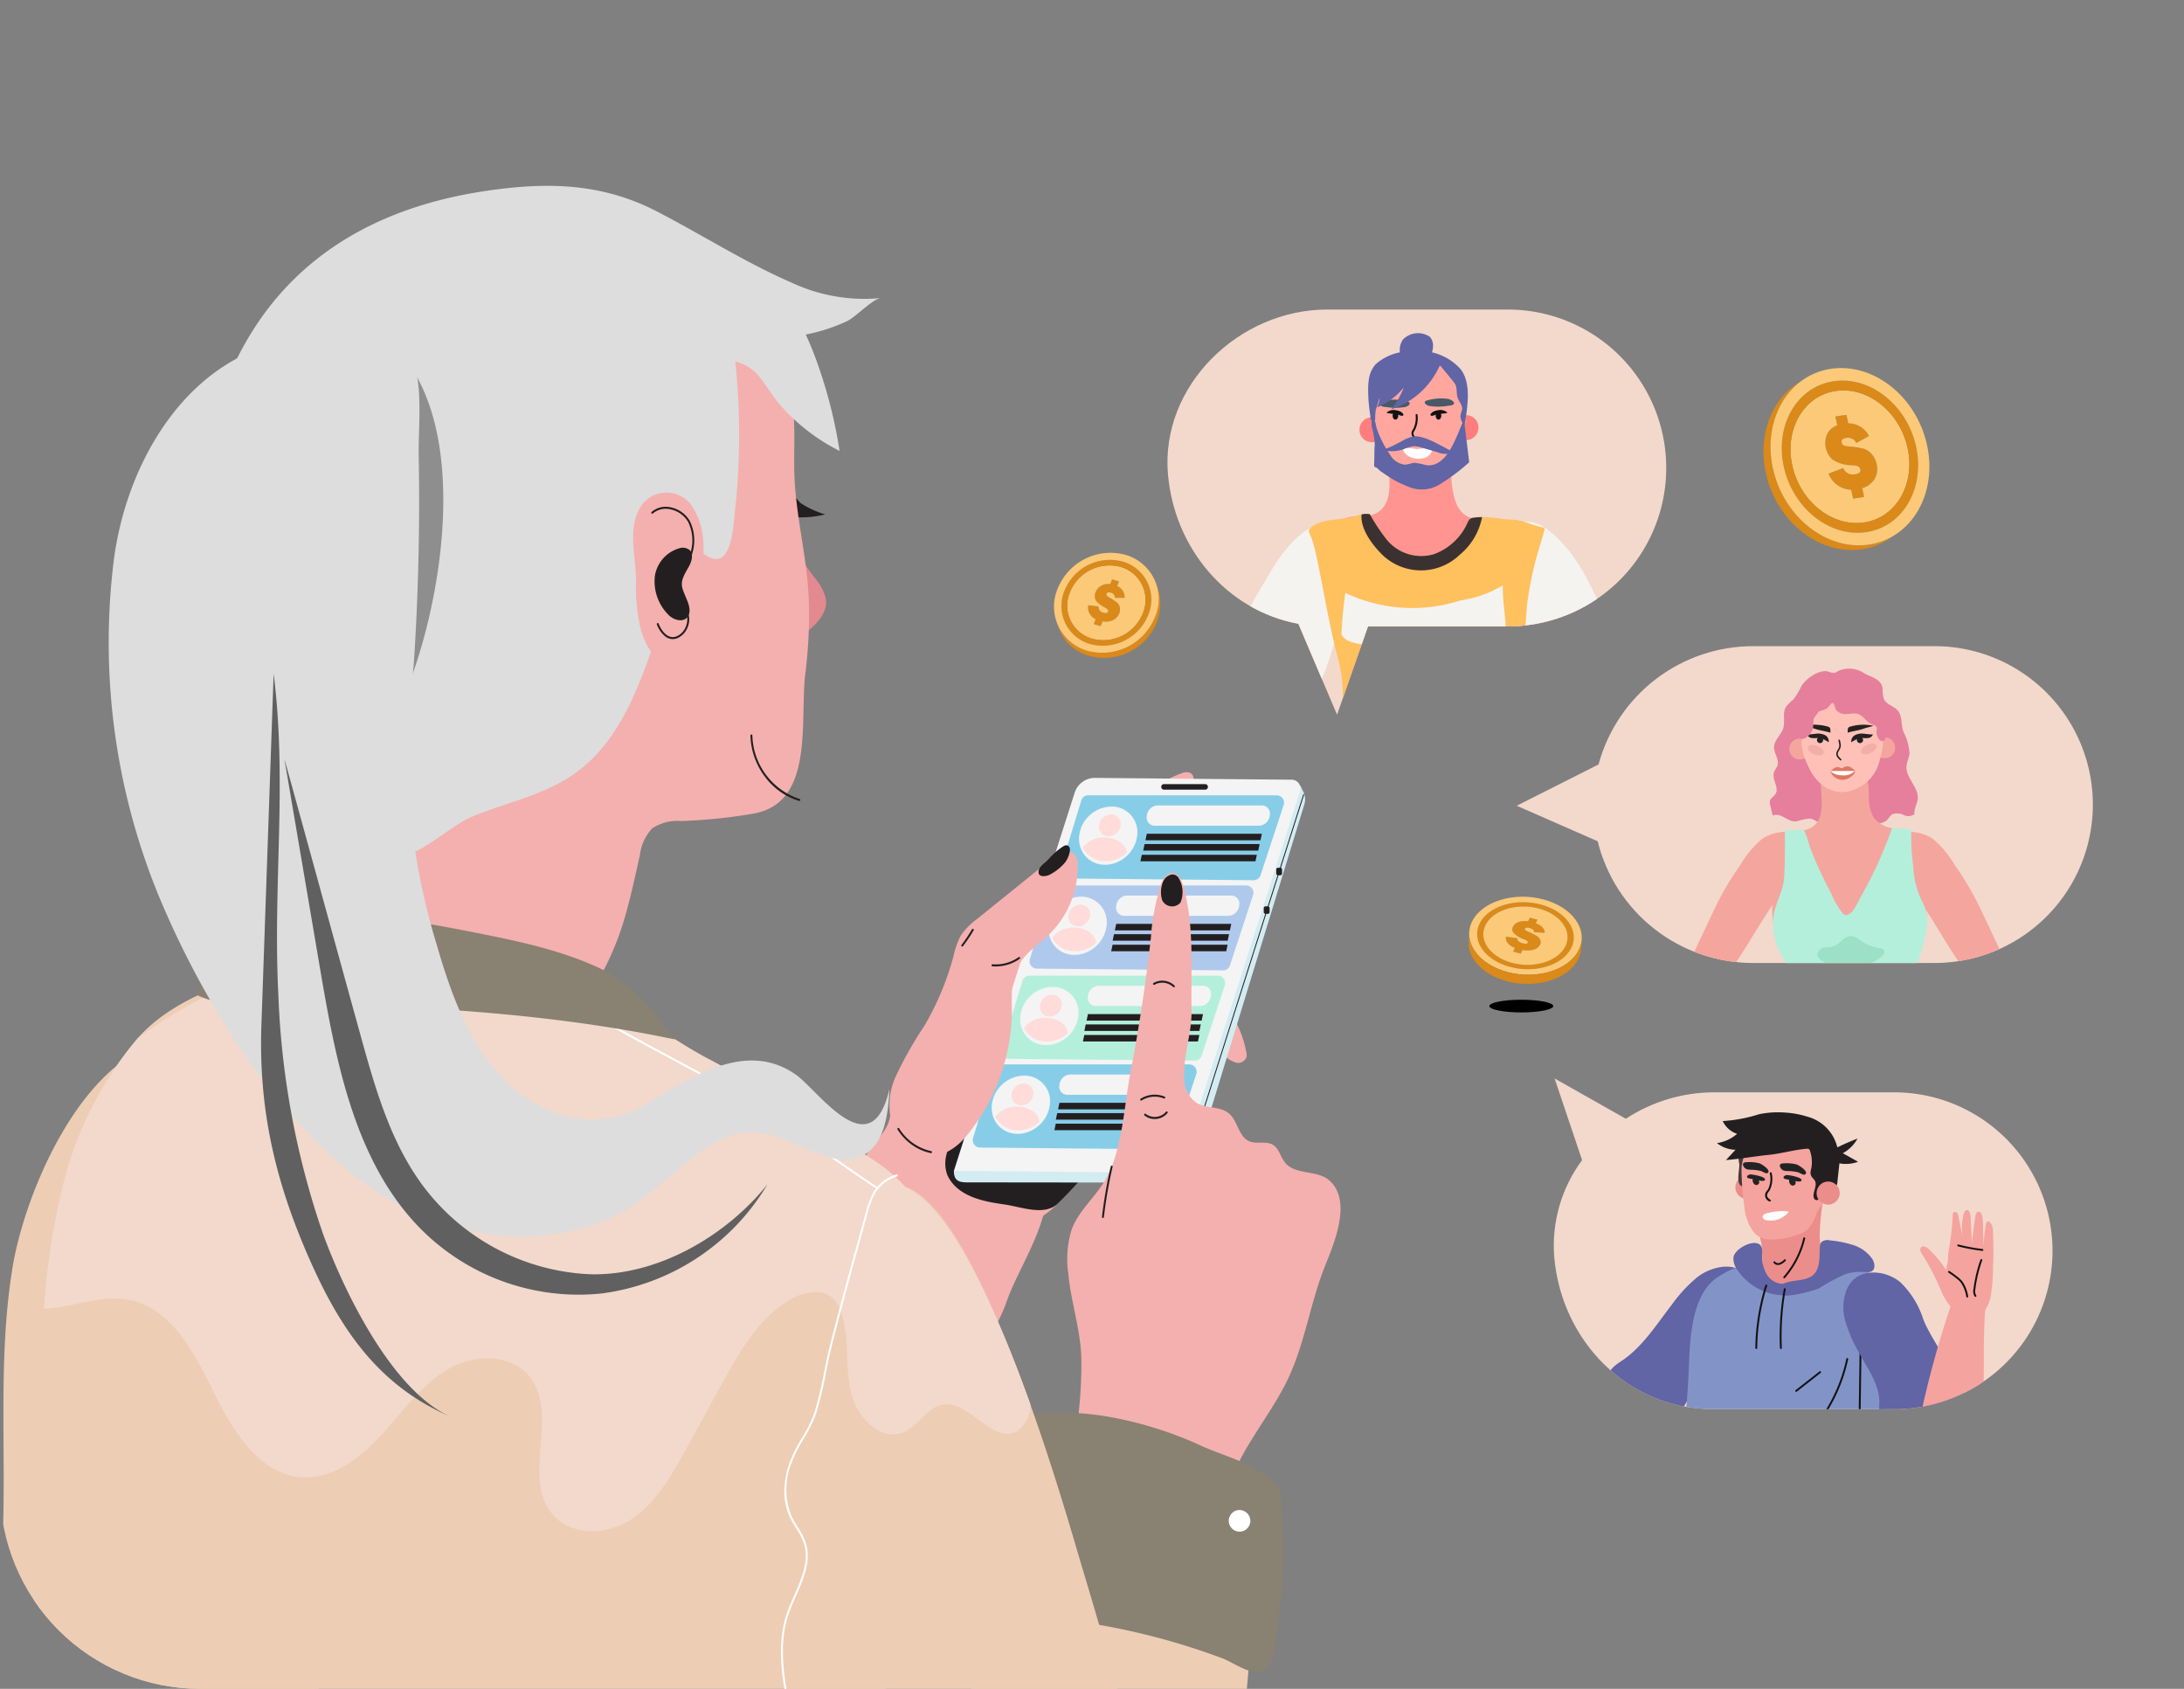 <svg id="Group_2973" data-name="Group 2973" xmlns="http://www.w3.org/2000/svg" xmlns:xlink="http://www.w3.org/1999/xlink" width="251.035" height="194.078" viewBox="0 0 251.035 194.078">
  <rect x="0" y="0" width="251.035" height="194.078" fill="#808080" stroke="none"/>
  <defs>
    <clipPath id="clip-path">
      <path id="Rectangle_1596" data-name="Rectangle 1596" d="M0,0H236.035a0,0,0,0,1,0,0V194.078a0,0,0,0,1,0,0H23a23,23,0,0,1-23-23V0A0,0,0,0,1,0,0Z" fill="none"/>
    </clipPath>
    <clipPath id="clip-path-2">
      <path id="Path_8423" data-name="Path 8423" d="M2065.112,803.488a18.411,18.411,0,0,0-17.847,13.594l-9.406,4.745,9.306,4.082a18.4,18.4,0,0,0,17.946,13.989h20.532a18.207,18.207,0,1,0,0-36.411Z" transform="translate(-2037.859 -803.488)" fill="none"/>
    </clipPath>
    <clipPath id="clip-path-3">
      <path id="Path_8448" data-name="Path 8448" d="M1575.293,384.9c-10.156,0-19.191,8.777-18.3,18.951.741,8.452,6.714,15.631,14.991,17.16l4.444,10.45,3.55-10.149h15.847a18.207,18.207,0,1,0,0-36.411Z" transform="translate(-1556.933 -384.9)" fill="none"/>
    </clipPath>
    <clipPath id="clip-path-4">
      <rect id="Rectangle_1597" data-name="Rectangle 1597" width="251.035" height="194.078" fill="none"/>
    </clipPath>
    <clipPath id="clip-path-5">
      <path id="Path_8487" data-name="Path 8487" d="M2087.153,1350.415a16.476,16.476,0,0,0-3.2,11.158c.836,9.541,8.341,17.46,18.3,17.46h20.532a18.207,18.207,0,1,0,0-36.411h-20.532a18.559,18.559,0,0,0-10.07,3.034l-8.19-4.631Z" transform="translate(-2083.893 -1341.026)" fill="none"/>
    </clipPath>
  </defs>
  <g id="Group_2962" data-name="Group 2962">
    <g id="Group_2961" data-name="Group 2961" clip-path="url(#clip-path)">
      <path id="Path_8327" data-name="Path 8327" d="M140.767,1318.878c-1.644,10.3-.665,20.84-1.1,31.273-.617,14.984-6.66,37.529,2.647,50.843,3.115,4.457,9.257,5.885,14.269,4.151s8.889-6.128,11.16-11.112c1.854-4.068,2.269-8.222,3.221-12.531.751-3.4,2.434-6.337,3.523-9.7a126.675,126.675,0,0,0,6.364-46.687c-.71-11.439-3.941-23.872-13.08-30.205-14.432-10-25.1,12.032-27.01,23.964" transform="translate(-139.368 -1172.94)" fill="#edceb4"/>
      <path id="Path_8328" data-name="Path 8328" d="M1182.907,1357.643q-.115.423-.256.85c-1.043,3.167-3.055,6.448-3.915,8.945-1.288,3.744-4.034,7.134-6.266,10.318a23.311,23.311,0,0,1-3.368,4.1,12.015,12.015,0,0,1-9.895,2.8,14.523,14.523,0,0,1-8.9-5.5,4.591,4.591,0,0,1-1.2-2.919,5.276,5.276,0,0,1,.983-2.433l7.469-12.09c1.184-1.916,2.545-3.8,3.586-5.806.884-1.7.574-3.735,1.53-5.427.895-1.583,2.3-2.337,2.666-4.32.258-1.389.347-2.943,1.3-3.943a.762.762,0,0,1,.375-.246.9.9,0,0,1,.6.176,6.273,6.273,0,0,0,.585.29c2.519,1.085,5.182.263,7.539,1.133a5.224,5.224,0,0,1,1.217.638c2.088,1.474,2.69,3.6,3.917,5.72.838,1.449,2.141,2.437,2.377,4.165a9.05,9.05,0,0,1-.338,3.558" transform="translate(-1063.006 -1217.933)" fill="#f4b0ae"/>
      <path id="Path_8329" data-name="Path 8329" d="M1394.8,977.491c-1.631,3.7-6.053,4.863-9.045,7.476a5.716,5.716,0,0,1,4.533,2.323,12.072,12.072,0,0,1,2.136,4.938,1.506,1.506,0,0,1,.051.555,1,1,0,0,1-1.188.714,3.2,3.2,0,0,1-1.321-.766,18.862,18.862,0,0,0-4.037-2.459,1.8,1.8,0,0,0-1.294-.207,2.017,2.017,0,0,0-.94.992c-1.92,3.3-3.7,7.817-6.314,10.554q-.518.809-1.069,1.594a44.868,44.868,0,0,1-5.425,6.378,11.64,11.64,0,0,1-1.795,1.5,5.321,5.321,0,0,1-.98.5,6.16,6.16,0,0,1-1.987.359c-.3.01-.592.007-.887,0a14.923,14.923,0,0,1-8.453-2.775c-3.556-2.667-4.239-5.2-3.363-9.469q.4-1.935.959-3.826a52.363,52.363,0,0,1,11.108-19.719,59.793,59.793,0,0,1,9.872-8.569c3.3-2.4,5.652-5.949,9.657-7.348a1.338,1.338,0,0,1,.861-.089c.864.3.5,1.658-.033,2.428-2.474,3.579-5.2,6.981-7.373,10.767a36.618,36.618,0,0,1,13.067-4.344,1.172,1.172,0,0,1,.786.083c.6.375.211,1.337-.25,1.881a22.263,22.263,0,0,1-5.425,4.409c-1.936,1.23-3.555,2.9-5.425,4.32a58.657,58.657,0,0,1,12.22-3.922,1.413,1.413,0,0,1,1.34.2,1.448,1.448,0,0,1,.014,1.531" transform="translate(-1249.186 -871.372)" fill="#f4b0ae"/>
      <path id="Path_8330" data-name="Path 8330" d="M1426.2,1325.552a44.874,44.874,0,0,1-5.425,6.378c-1.554,1.625-4.255.483-6.276.2-2.281-.322-5.379-.866-6.531-3.376a3.891,3.891,0,0,1-.1-2.351,15.234,15.234,0,0,1,3.943-7.053c2.219-2.349,5.048-4.068,7.725-4.074a6.336,6.336,0,0,1,5.355,3.17,9.922,9.922,0,0,1,1.085,3.153,14.933,14.933,0,0,1,.227,3.957" transform="translate(-1299.079 -1193.718)" fill="#231f20"/>
      <path id="Path_8331" data-name="Path 8331" d="M1419.047,1020.875c-.009,1.046.489,1.325,1.475,1.325l24.186.027a1.821,1.821,0,0,0,1.713-1.317l12.905-42.138a2,2,0,0,0-.1-1.437l-.371-.76-14.734,43.968Z" transform="translate(-1309.404 -886.322)" fill="#d3ecf2"/>
      <path id="Path_8332" data-name="Path 8332" d="M1719.758,1031.385a.047.047,0,0,1-.016,0,.054.054,0,0,1-.032-.068l13.92-43.835a.051.051,0,0,1,.065-.034.054.054,0,0,1,.033.068l-13.92,43.835a.051.051,0,0,1-.049.037" transform="translate(-1583.834 -896.184)" fill="#231f20"/>
      <path id="Path_8333" data-name="Path 8333" d="M1707.222,1451.946a18.339,18.339,0,0,0-1.669-1.326l-.066-.045.084-.14.068.046a18.49,18.49,0,0,1,1.685,1.338Z" transform="translate(-1570.853 -1316.389)" fill="#636363"/>
      <path id="Path_8334" data-name="Path 8334" d="M1715.466,1095.454c-.084.32-.308.535-.5.48s-.282-.359-.2-.679.308-.535.5-.48.283.359.2.679" transform="translate(-1579.294 -993.59)" fill="#231f20"/>
      <path id="Path_8335" data-name="Path 8335" d="M1444.818,1012.67l-25.771-.238,13.877-43.438a2.447,2.447,0,0,1,2.328-1.721l22.66.209a1.015,1.015,0,0,1,.914,1.351Z" transform="translate(-1309.405 -877.878)" fill="#f4f4f4"/>
      <path id="Path_8336" data-name="Path 8336" d="M1194.74,615.76h0a11.257,11.257,0,0,1-3.087.338,2.921,2.921,0,0,1-1.491-.351c-1.032-.645-.824-2.542.506-2.414.48.046.924.886,1.318,1.171a10.855,10.855,0,0,0,2.752,1.256" transform="translate(-1099.893 -556.645)" fill="#231f20"/>
      <path id="Path_8337" data-name="Path 8337" d="M1172.782,640.777a5.609,5.609,0,0,1,.852,1.8c.429,1.918-1.595,3.523-2.814,4.4l-1.574,1.133a2.062,2.062,0,0,1-.742.394,1.417,1.417,0,0,1-1.417-.826,4.839,4.839,0,0,1-.46-1.814,46.443,46.443,0,0,1-.27-6.653c.037-1.206-.355-8.427,2.326-6.606.868.59.922,3.193,1.359,4.193a32.953,32.953,0,0,0,2.739,3.981" transform="translate(-1078.741 -573.873)" fill="#e28a8f"/>
      <path id="Path_8338" data-name="Path 8338" d="M554.775,292.308c-.653,5.473,1.1,14.86-6.008,16.072q-1.87.319-3.756.523-2.254.243-4.521.32a5.189,5.189,0,0,0-3.331.861,5.492,5.492,0,0,0-1.4,3.068l-.025.113c-.5,2.226-.942,4.3-1.5,6.313a33.445,33.445,0,0,1-2.645,6.811c-3.442,6.5-7.268,9.642-14.548,11.2a34.816,34.816,0,0,1-15.03-.339,10.293,10.293,0,0,1-4.885-2.2c-2.562-2.376-1.644-5.831-.092-8.509a69.36,69.36,0,0,0,4.882-10.948,17.842,17.842,0,0,0,1.241-4.931c.219-3.384-1.286-6.59-2.908-9.457a67.035,67.035,0,0,1-5.556-12.446,96.2,96.2,0,0,1-2.528-9.667,52.5,52.5,0,0,1-1.275-9.429,32.771,32.771,0,0,1,5.71-19.259c3.456-4.988,8.708-9.4,14.066-11.381,7.152-2.638,15.071-3.225,22.189-.474a39.733,39.733,0,0,1,16.322,12.574,24.164,24.164,0,0,1,3.927,8.936c.694,3.374.257,6.671.45,10.085.139,2.459.546,4.88.92,7.306.252,1.633.488,3.268.617,4.919q.081,1.036.106,2.075a54.5,54.5,0,0,1-.421,7.86" transform="translate(-462.212 -214.87)" fill="#f4b0ae"/>
      <path id="Path_8339" data-name="Path 8339" d="M240.088,1219.475c-.867,4.856-2.316,9.713-3.331,14.608l-.04.194a52,52,0,0,0-1.059,7.686c-.046.883-.051,1.767-.028,2.651.127,4.885,1.1,9.78.51,14.628a33.391,33.391,0,0,1-2.614,8.979c-1.439,3.4-3.176,6.713-4.544,10.139q-.359.9-.687,1.813a83.454,83.454,0,0,0-2.7,9.506c-.64,2.779-1.2,5.583-1.774,8.374-1.59,7.716-3.394,15.577-7.511,22.193-6.231,10.013-14.476,12.942-25.222,14.2-12.142,1.421-24.736,2.459-36.316-1.614-16.523-5.81-27.1-24.2-23.317-42.191a127.5,127.5,0,0,1,4.006-13.9c1.516-4.552,1.566-8.63,1.693-13.474q.414-15.726.827-31.452c.1-3.969.211-7.958.5-11.921a79.75,79.75,0,0,1,2.024-13.513,41.4,41.4,0,0,1,8.766-17.577l.189-.209c4.387-4.825,12.131-6.965,18.179-8.586a59.339,59.339,0,0,1,5.8-1.249c5.439-.885,11.229-.081,16.767,1.324,2.8.71,5.527,1.572,8.115,2.448a35.82,35.82,0,0,1,8.073,3.431c2.566,1.59,5.057,3.338,7.683,4.8q.462.258.93.5c2.47,1.294,4.79,2.726,7.084,4.2,2.12,1.36,4.217,2.752,6.391,4.1,3.057,1.894,6.553,3.561,8.986,6.323a11.938,11.938,0,0,1,1.729,2.543c1.673,3.332,1.546,7.338.886,11.037" transform="translate(-133.443 -1069.489)" fill="#edceb4"/>
      <path id="Path_8340" data-name="Path 8340" d="M1446.355,1324.144l-2.388,7.848a.85.85,0,0,0,.772,1.114l21.442.2a.821.821,0,0,0,.781-.577l2.651-8.049a.85.85,0,0,0-.773-1.134h-21.706a.823.823,0,0,0-.779.6" transform="translate(-1332.115 -1201.228)" fill="#88cde8"/>
      <path id="Path_8341" data-name="Path 8341" d="M1475.5,1341.045a3.788,3.788,0,0,1-1.246,2.2,3.883,3.883,0,0,1-.795.541,3.518,3.518,0,0,1-1.822.392,2.917,2.917,0,0,1-2.292-1.3,2.831,2.831,0,0,1-.146-.246,3.144,3.144,0,0,1-.3-2,3.8,3.8,0,0,1,3.862-3.135,2.95,2.95,0,0,1,2.737,3.546" transform="translate(-1354.862 -1213.884)" fill="#f4f4f4"/>
      <path id="Path_8342" data-name="Path 8342" d="M1478.691,1377.831a3.885,3.885,0,0,1-.795.541,3.516,3.516,0,0,1-1.822.392,2.916,2.916,0,0,1-2.292-1.3,2.789,2.789,0,0,1-.146-.246,3.023,3.023,0,0,1,2.725-1.155c1.32.082,2.3.847,2.328,1.765" transform="translate(-1359.233 -1248.886)" fill="#ffdbda"/>
      <path id="Path_8343" data-name="Path 8343" d="M1497.447,1348.62A1.425,1.425,0,0,1,1496,1349.8a1.106,1.106,0,0,1-1.026-1.33,1.425,1.425,0,0,1,1.449-1.176,1.106,1.106,0,0,1,1.026,1.33" transform="translate(-1378.689 -1222.774)" fill="#ffdbda"/>
      <path id="Path_8344" data-name="Path 8344" d="M1570.828,1338.44h-11.954a.941.941,0,0,1-.932-1.123l.012-.088a1.312,1.312,0,0,1,1.243-1.123h11.954a.941.941,0,0,1,.932,1.123l-.012.088a1.312,1.312,0,0,1-1.243,1.123" transform="translate(-1436.172 -1212.625)" fill="#f4f4f4"/>
      <path id="Path_8345" data-name="Path 8345" d="M1569.5,1372.075h-13.225l.159-.75h13.225Z" transform="translate(-1434.658 -1244.59)" fill="#231f20"/>
      <path id="Path_8346" data-name="Path 8346" d="M1566.575,1384.9H1553.35l.159-.75h13.225Z" transform="translate(-1431.99 -1256.229)" fill="#231f20"/>
      <path id="Path_8347" data-name="Path 8347" d="M1564.68,1397.993h-13.225l.159-.75h13.225Z" transform="translate(-1430.261 -1268.112)" fill="#231f20"/>
      <path id="Path_8348" data-name="Path 8348" d="M1483.926,1213.826l-2.388,7.848a.85.85,0,0,0,.772,1.114l21.442.2a.821.821,0,0,0,.781-.577l2.651-8.049a.85.85,0,0,0-.773-1.134h-21.706a.823.823,0,0,0-.779.6" transform="translate(-1366.408 -1101.105)" fill="#b4efdc"/>
      <path id="Path_8349" data-name="Path 8349" d="M1513.067,1230.726a3.788,3.788,0,0,1-1.246,2.2,3.89,3.89,0,0,1-.795.541,3.518,3.518,0,0,1-1.822.392,2.917,2.917,0,0,1-2.292-1.3,2.829,2.829,0,0,1-.146-.246,3.144,3.144,0,0,1-.3-2,3.8,3.8,0,0,1,3.862-3.135,2.95,2.95,0,0,1,2.737,3.546" transform="translate(-1389.155 -1113.76)" fill="#f4f4f4"/>
      <path id="Path_8350" data-name="Path 8350" d="M1516.262,1267.512a3.884,3.884,0,0,1-.795.541,3.517,3.517,0,0,1-1.822.392,2.916,2.916,0,0,1-2.292-1.3q-.079-.119-.146-.246a3.023,3.023,0,0,1,2.725-1.155c1.32.082,2.3.847,2.328,1.765" transform="translate(-1393.526 -1148.763)" fill="#ffdbda"/>
      <path id="Path_8351" data-name="Path 8351" d="M1535.018,1238.3a1.426,1.426,0,0,1-1.449,1.176,1.107,1.107,0,0,1-1.027-1.33,1.425,1.425,0,0,1,1.449-1.176,1.107,1.107,0,0,1,1.027,1.33" transform="translate(-1412.982 -1122.651)" fill="#ffdbda"/>
      <path id="Path_8352" data-name="Path 8352" d="M1608.4,1228.12h-11.954a.941.941,0,0,1-.932-1.123l.012-.088a1.312,1.312,0,0,1,1.243-1.123h11.954a.941.941,0,0,1,.932,1.123l-.012.088a1.312,1.312,0,0,1-1.243,1.123" transform="translate(-1470.465 -1112.502)" fill="#f4f4f4"/>
      <path id="Path_8353" data-name="Path 8353" d="M1607.069,1261.757h-13.225l.159-.75h13.225Z" transform="translate(-1468.951 -1144.467)" fill="#231f20"/>
      <path id="Path_8354" data-name="Path 8354" d="M1604.146,1274.582h-13.225l.159-.75h13.225Z" transform="translate(-1466.283 -1156.106)" fill="#231f20"/>
      <path id="Path_8355" data-name="Path 8355" d="M1602.251,1287.674h-13.225l.159-.75h13.225Z" transform="translate(-1464.554 -1167.989)" fill="#231f20"/>
      <path id="Path_8356" data-name="Path 8356" d="M1521.181,1101.637l-2.388,7.848a.85.85,0,0,0,.772,1.114l21.442.2a.821.821,0,0,0,.781-.577l2.651-8.049a.85.85,0,0,0-.773-1.134h-21.706a.822.822,0,0,0-.779.6" transform="translate(-1400.413 -999.285)" fill="#afc9ed"/>
      <path id="Path_8357" data-name="Path 8357" d="M1550.322,1118.538a3.789,3.789,0,0,1-1.246,2.2,3.881,3.881,0,0,1-.795.541,3.517,3.517,0,0,1-1.821.392,2.917,2.917,0,0,1-2.292-1.3,2.816,2.816,0,0,1-.145-.246,3.142,3.142,0,0,1-.3-2,3.8,3.8,0,0,1,3.862-3.135,2.95,2.95,0,0,1,2.737,3.546" transform="translate(-1423.16 -1011.941)" fill="#f4f4f4"/>
      <path id="Path_8358" data-name="Path 8358" d="M1553.518,1155.324a3.885,3.885,0,0,1-.795.541,3.517,3.517,0,0,1-1.822.392,2.916,2.916,0,0,1-2.292-1.3,2.86,2.86,0,0,1-.146-.246,3.023,3.023,0,0,1,2.725-1.155c1.32.082,2.3.847,2.328,1.765" transform="translate(-1427.532 -1046.943)" fill="#ffdbda"/>
      <path id="Path_8359" data-name="Path 8359" d="M1572.273,1126.115a1.425,1.425,0,0,1-1.449,1.176,1.107,1.107,0,0,1-1.026-1.33,1.425,1.425,0,0,1,1.449-1.176,1.107,1.107,0,0,1,1.027,1.33" transform="translate(-1446.987 -1020.831)" fill="#ffdbda"/>
      <path id="Path_8360" data-name="Path 8360" d="M1645.654,1115.932H1633.7a.941.941,0,0,1-.932-1.123l.012-.088a1.312,1.312,0,0,1,1.243-1.123h11.954a.941.941,0,0,1,.932,1.123l-.012.088a1.313,1.313,0,0,1-1.243,1.123" transform="translate(-1504.469 -1010.682)" fill="#f4f4f4"/>
      <path id="Path_8361" data-name="Path 8361" d="M1644.324,1149.569H1631.1l.159-.75h13.225Z" transform="translate(-1502.956 -1042.647)" fill="#231f20"/>
      <path id="Path_8362" data-name="Path 8362" d="M1641.4,1162.393h-13.225l.159-.75h13.225Z" transform="translate(-1500.288 -1054.286)" fill="#231f20"/>
      <path id="Path_8363" data-name="Path 8363" d="M1639.506,1175.486h-13.225l.159-.75h13.225Z" transform="translate(-1498.559 -1066.169)" fill="#231f20"/>
      <path id="Path_8364" data-name="Path 8364" d="M1561.474,989.57l-2.388,7.848a.85.85,0,0,0,.772,1.114l21.442.2a.821.821,0,0,0,.781-.577l2.652-8.049a.85.85,0,0,0-.773-1.134h-21.706a.822.822,0,0,0-.779.6" transform="translate(-1437.19 -897.575)" fill="#88cde8"/>
      <path id="Path_8365" data-name="Path 8365" d="M1590.614,1006.47a3.788,3.788,0,0,1-1.246,2.2,3.885,3.885,0,0,1-.795.541,3.517,3.517,0,0,1-1.821.392,2.916,2.916,0,0,1-2.292-1.3,2.86,2.86,0,0,1-.146-.246,3.144,3.144,0,0,1-.3-2,3.8,3.8,0,0,1,3.862-3.135,2.95,2.95,0,0,1,2.737,3.546" transform="translate(-1459.937 -910.23)" fill="#f4f4f4"/>
      <path id="Path_8366" data-name="Path 8366" d="M1593.809,1043.257a3.886,3.886,0,0,1-.795.541,3.516,3.516,0,0,1-1.822.392,2.917,2.917,0,0,1-2.292-1.3,2.831,2.831,0,0,1-.146-.246,3.023,3.023,0,0,1,2.725-1.155c1.32.082,2.3.847,2.328,1.765" transform="translate(-1464.307 -945.233)" fill="#ffdbda"/>
      <path id="Path_8367" data-name="Path 8367" d="M1612.565,1014.046a1.425,1.425,0,0,1-1.449,1.176,1.107,1.107,0,0,1-1.027-1.33,1.425,1.425,0,0,1,1.449-1.176,1.107,1.107,0,0,1,1.026,1.33" transform="translate(-1483.764 -919.121)" fill="#ffdbda"/>
      <path id="Path_8368" data-name="Path 8368" d="M1685.946,1003.865h-11.954a.941.941,0,0,1-.932-1.123l.012-.088a1.312,1.312,0,0,1,1.243-1.123h11.954a.941.941,0,0,1,.932,1.123l-.012.088a1.312,1.312,0,0,1-1.243,1.123" transform="translate(-1541.246 -908.971)" fill="#f4f4f4"/>
      <path id="Path_8369" data-name="Path 8369" d="M1684.616,1037.5h-13.225l.159-.75h13.225Z" transform="translate(-1539.733 -940.937)" fill="#231f20"/>
      <path id="Path_8370" data-name="Path 8370" d="M1681.693,1050.326h-13.225l.159-.75h13.225Z" transform="translate(-1537.065 -952.576)" fill="#231f20"/>
      <path id="Path_8371" data-name="Path 8371" d="M1678.013,1063.621h-13.225l.159-.75h13.225Z" transform="translate(-1533.706 -964.642)" fill="#231f20"/>
      <path id="Path_8372" data-name="Path 8372" d="M1697.288,975.657h-4.758a.314.314,0,0,1-.3-.352.31.31,0,0,1,.3-.285h4.758a.313.313,0,0,1,.3.352.31.31,0,0,1-.3.285" transform="translate(-1558.75 -884.91)" fill="#231f20"/>
      <path id="Path_8373" data-name="Path 8373" d="M1348.3,1076.663c.016-1.8-.177-3.7.575-5.323.842-1.816,2.664-2.863,4.046-4.273a10.8,10.8,0,0,0,2.934-7.9,1.359,1.359,0,0,0-2.2-1.075l-9.36,7.555a7.565,7.565,0,0,0-1.885,1.94,9.021,9.021,0,0,0-.806,2.29,32.456,32.456,0,0,1-3.364,8.053,43.7,43.7,0,0,0-3.274,5.781,7.963,7.963,0,0,0-.067,6.5c2.147,4.126,6.144,3.072,8.365.133a22.9,22.9,0,0,0,5.033-13.678" transform="translate(-1231.996 -960.029)" fill="#f4b0ae"/>
      <path id="Path_8374" data-name="Path 8374" d="M1579.977,1150.977a29.988,29.988,0,0,0-1.564,2.929c-1.73,3.786-2.394,8.05-4.3,11.74a7.09,7.09,0,0,1-3.668,3.726,7.323,7.323,0,0,1-3.094.161c-2.622-.277-5.4-.954-7.177-2.987a9.7,9.7,0,0,1-1.959-6.911,46.97,46.97,0,0,1,1.354-7.259,48.85,48.85,0,0,0,1.13-11.146c-.062-3.352-1.194-6.489-1.5-9.84a11.441,11.441,0,0,1,.4-5.073c.772-2.045,2.5-3.511,3.657-5.344,2.174-3.43,2.315-8.627,3.08-12.612q1.485-7.731,2.362-15.571a25.551,25.551,0,0,1,1.16-6.114c.236-.633.668-1.341,1.317-1.315.705.028,1.066.877,1.264,1.586,1.275,4.564.837,9.437.93,14.17.053,2.7-1,5.324-.856,7.918a3.42,3.42,0,0,0,1.382,2.724c1.161.734,2.8.374,3.829,1.3.953.857,1.065,2.569,2.208,3.116.882.422,2.02-.071,2.838.473.66.438.828,1.363,1.328,1.991,1.187,1.493,3.673.821,5.1,2.065,2.665,2.325.548,7.25-.475,9.8-1.839,4.585-2.373,9.495-4.73,13.93-1.2,2.263-2.7,4.351-4.008,6.544" transform="translate(-1436.408 -985.053)" fill="#f4b0ae"/>
      <path id="Path_8375" data-name="Path 8375" d="M1408.943,1815.371q1.224-7.122,2.813-14.19c.866-3.875.636-11.362,4.632-13.3,4.352-2.112,14.907.439,19.288,1.855,8.748,2.827,6.436,7.388,5.713,15.807l-4.077,47.43c-.637,7.415-1.907,15.938-8.016,19.761-6.7,4.193-15.922-.188-19.9-7.213s-4.024-15.68-3.541-23.828a238.426,238.426,0,0,1,3.087-26.32" transform="translate(-1297.173 -1621.916)" fill="#edceb4"/>
      <path id="Path_8376" data-name="Path 8376" d="M1419.716,1780.018a79.682,79.682,0,0,1,19.562,4.578h0c1.163.408,3.318,2.014,4.586,1.521,1.582-.616,1.447-3.144,1.737-4.686a59.2,59.2,0,0,0,.391-15.654,2.436,2.436,0,0,0-.176-.858,2.234,2.234,0,0,0-.65-.727c-2.565-2.1-5.23-2.664-8.156-3.95a43.66,43.66,0,0,0-10.168-3.273,31.676,31.676,0,0,0-9.636-.381c-2.319.323-6.468,1.33-7.672,3.69a9.043,9.043,0,0,0-.735,2.915c-.37,2.715-.927,5.477-1.12,8.211a25.448,25.448,0,0,0,.044,6.693c.651,3.147,8.945,1.71,11.07,1.851q.461.031.921.069" transform="translate(-1298.844 -1594.05)" fill="#898172"/>
      <path id="Path_8377" data-name="Path 8377" d="M1236.492,1589.076c-4.364,4.143-11.267,4.277-16.6,1.646-5.58-2.755-11.517-9.019-13.838-15.017-2.461-6.36-1.919-13.726-5.474-19.673-.249-.416-.517-.824-.788-1.231a12.57,12.57,0,0,1-2.115-4.169,11.968,11.968,0,0,1-.178-2.691,18.544,18.544,0,0,0-.05-2.029c-.271-2.718-1.536-4.152-2.909-6.17q-.226-1.083-.412-2.171c-.85-4.952-2.653-10.425-.784-15.278.976-2.534,2.665-5.182,1.8-7.758a27.8,27.8,0,0,0-1.594-2.93,8.229,8.229,0,0,1-.049-6.184c.746-2.111,2.24-3.808,2.9-5.882.775-2.448,1.134-5.172,1.768-7.68,1.283-5.073,2.695-10.109,4.086-15.15a9.323,9.323,0,0,1,.942-2.467l0,0c5.875-4.321,11.969,9.8,14.392,15.461,1.244,2.9,2.415,5.956,3.484,8.944.537,1.5,1.049,2.984,1.532,4.425,2.192,6.542,3.792,12.2,4.48,14.487q1.145,3.8,2.247,7.612,5.653,19.568,10.138,39.478c1.893,8.4,3.135,18.625-2.978,24.43" transform="translate(-1102.649 -1337.257)" fill="#edceb4"/>
      <path id="Path_8378" data-name="Path 8378" d="M497.4,251.616a54.96,54.96,0,0,1,2.487,9.9,22.321,22.321,0,0,1-6.818-5.271c-1.837-2.092-2.4-4.356-5.168-5a80.591,80.591,0,0,1,.037,16.452c-.282,2.159-.284,8.217-3.742,5.595a8.125,8.125,0,0,0-2.342-1.6c2.722.823-3.033,11.189-3.659,12.958-1.9,5.357-4.181,10.781-8.911,14.05-3.579,2.474-7.954,3.267-11.923,4.971-2.06.884-6.048,4.612-8.243,4.387-2.75-.283-3.109-3.4-4.187-5.628-3.407-7.042-9.491-11.741-13.847-18.057-5.109-7.408-5.7-17.268-3.3-25.935,4.449-16.107,15.8-24.481,31.435-26.8,6.922-1.028,13.237-.959,19.646,2.345,5.162,2.661,10.206,5.9,15.517,8.2a19.777,19.777,0,0,0,10.24,1.77c-.966.123-2.828,2.129-3.838,2.632A20.391,20.391,0,0,1,496,248.144c.493,1.055.966,2.232,1.4,3.472" transform="translate(-403.383 -209.697)" fill="#ddd"/>
      <path id="Path_8379" data-name="Path 8379" d="M1004.052,627.788q.187-3.013.374-6.026a31.157,31.157,0,0,0,.089-3.184,8.444,8.444,0,0,0-1.175-4.3,3.544,3.544,0,0,0-6.38.5c-1.051,2.368-.224,5.241-.2,7.747a21.441,21.441,0,0,0,.606,5.924c.477,1.6,2.087,4.452,3.827,4.548,2.282.127,2.748-3.413,2.859-5.208" transform="translate(-923.657 -555.897)" fill="#f4b0ae"/>
      <path id="Path_8380" data-name="Path 8380" d="M1693.929,1087.812a.847.847,0,0,0-.792-.48,1.373,1.373,0,0,0-1.045.847,3.118,3.118,0,0,0-.094,2.118,1.273,1.273,0,0,0,2.1.268,3.12,3.12,0,0,0-.173-2.752" transform="translate(-1558.411 -986.839)" fill="#231f20"/>
      <path id="Path_8381" data-name="Path 8381" d="M1530.6,1054.25c.022.609.961.476,1.4.2a5.721,5.721,0,0,0,1.71-1.414c.243-.337.817-1.545.267-1.856-.2-.114-.447.011-.639.141a8.452,8.452,0,0,0-1.592,1.417c-.3.339-.937.735-1.088,1.166a.947.947,0,0,0-.062.342" transform="translate(-1411.228 -953.994)" fill="#231f20"/>
      <path id="Path_8382" data-name="Path 8382" d="M1670.9,1382.874a1.823,1.823,0,0,1-1.168-.408.12.12,0,0,1-.019-.163.105.105,0,0,1,.154-.02,1.717,1.717,0,0,0,2.342-.241.105.105,0,0,1,.154-.012.121.121,0,0,1,.012.164,1.9,1.9,0,0,1-1.475.681" transform="translate(-1538.183 -1254.279)" fill="#231f20"/>
      <path id="Path_8383" data-name="Path 8383" d="M1664.627,1361.864a.108.108,0,0,1-.094-.056.12.12,0,0,1,.038-.159,3.033,3.033,0,0,1,2.752-.243.118.118,0,0,1,.062.15.108.108,0,0,1-.142.066,2.82,2.82,0,0,0-2.56.226.1.1,0,0,1-.056.017" transform="translate(-1533.459 -1235.385)" fill="#231f20"/>
      <path id="Path_8384" data-name="Path 8384" d="M1683.783,1220.174a.105.105,0,0,1-.074-.031,1.838,1.838,0,0,0-2.16-.262.106.106,0,0,1-.149-.044.12.12,0,0,1,.042-.158,2.029,2.029,0,0,1,2.415.294.121.121,0,0,1,.007.164.107.107,0,0,1-.081.038" transform="translate(-1548.856 -1106.712)" fill="#231f20"/>
      <path id="Path_8385" data-name="Path 8385" d="M1614.324,1455.47h-.014a.115.115,0,0,1-.1-.129,52.952,52.952,0,0,1,1.007-5.8.109.109,0,0,1,.132-.085.117.117,0,0,1,.08.14,52.753,52.753,0,0,0-1,5.771.112.112,0,0,1-.109.1" transform="translate(-1487.545 -1315.498)" fill="#231f20"/>
      <path id="Path_8386" data-name="Path 8386" d="M1028.282,687.178c-.679-1.7-.966-1.869.148-3.758.371-.629.656-1.538.127-2.026a1.289,1.289,0,0,0-1.2-.176,3.951,3.951,0,0,0-2.768,3.141,5.426,5.426,0,0,0,1.693,4.629c1.29,1.042,2.867.4,2.071-1.633l-.07-.178" transform="translate(-949.311 -618.2)" fill="#231f20"/>
      <path id="Path_8387" data-name="Path 8387" d="M1024.426,636.891a.1.1,0,0,1-.058-.018.12.12,0,0,1-.035-.16,4.836,4.836,0,0,0,.286-4.752,3.087,3.087,0,0,0-2.1-1.454,2.281,2.281,0,0,0-1.951.492.105.105,0,0,1-.154-.015.121.121,0,0,1,.014-.163,2.488,2.488,0,0,1,2.127-.543,3.313,3.313,0,0,1,2.251,1.562,5.08,5.08,0,0,1-.288,5,.108.108,0,0,1-.093.054" transform="translate(-945.528 -571.988)" fill="#231f20"/>
      <path id="Path_8388" data-name="Path 8388" d="M1029.457,763.474a1.448,1.448,0,0,1-.892-.329,3.194,3.194,0,0,1-.942-1.358.119.119,0,0,1,.059-.152.108.108,0,0,1,.143.063c.365.929,1.136,1.863,2.111,1.439a2.011,2.011,0,0,0,1.033-1.137,2.132,2.132,0,0,0,.017-1.547.119.119,0,0,1,.057-.152.107.107,0,0,1,.144.061,2.376,2.376,0,0,1-.016,1.726,2.238,2.238,0,0,1-1.153,1.263,1.4,1.4,0,0,1-.562.122" transform="translate(-952.122 -690.027)" fill="#231f20"/>
      <path id="Path_8389" data-name="Path 8389" d="M617.785,468.831q-.174.548-.352,1.072c-.837,2.456-1.833,4.984-3.738,6.665.3-.265-1.919-11.814-1.816-13.407.334-5.157.61-10.31.61-15.528-.11-5.026-.854-10.571-3.767-14.341a18.268,18.268,0,0,1,5.922.208,3.782,3.782,0,0,1,1.612.725,16.921,16.921,0,0,1,1.46,2.232c4.93,8.978,2.971,23.242.07,32.376" transform="translate(-569.775 -393.112)" fill="#8e8e8e"/>
      <path id="Path_8390" data-name="Path 8390" d="M333.447,1245.716a3.639,3.639,0,0,1-1.532,3.1c-2.809,1.543-5.485-3.65-8.6-3.041-1.774.346-2.754,2.436-4.425,3.152a3.094,3.094,0,0,1-.588.187c-2.427.513-4.836-2.093-5.461-4.747-.676-2.869-.186-5.949-.978-8.785a4.3,4.3,0,0,0-1.093-2.034,2.847,2.847,0,0,0-1.887-.732,5.759,5.759,0,0,0-2.875.782c-3.674,2.035-5.932,5.993-8,9.76l-4.105,7.46c-1.7,3.1-3.523,6.318-6.433,8.188s-7.25,1.827-9.26-1.06c-2.924-4.2.816-10.844-2.068-15.074-2.058-3.017-6.544-3.01-9.631-1.19s-5.237,4.929-7.693,7.6-5.661,5.091-9.195,4.813c-4.788-.376-7.874-5.332-10.052-9.807s-4.84-9.547-9.545-10.55c-3.27-.7-6.662.845-9.953,1a79.746,79.746,0,0,1,2.024-13.513,41.4,41.4,0,0,1,8.766-17.577,52.672,52.672,0,0,1,18.367-8.8c7.521-.193,15.047-.1,22.571.075,2.8.71,5.527,1.573,8.115,2.448a35.822,35.822,0,0,1,8.073,3.431c2.566,1.59,5.057,3.338,7.683,4.8q.462.258.93.5c2.47,1.294,4.79,2.727,7.084,4.2,2.12,1.36,4.217,2.752,6.391,4.1,3.057,1.894,6.553,3.561,8.986,6.322,3.82,1.715,7.623,8.36,10.911,16.036,1.244,2.9,2.415,5.956,3.484,8.944" transform="translate(-215.023 -1084.33)" fill="#f2d9cc"/>
      <path id="Path_8391" data-name="Path 8391" d="M999.429,1293.831a.106.106,0,0,1-.059-.018c-1.94-1.282-3.88-2.639-5.757-3.95-2.291-1.6-4.659-3.257-7.045-4.791-3.569-2.294-7.375-4.33-11.055-6.3-2.144-1.147-4.361-2.334-6.508-3.558a.118.118,0,0,1-.044-.156.108.108,0,0,1,.15-.046c2.144,1.223,4.36,2.409,6.5,3.555,3.684,1.971,7.493,4.009,11.07,6.308,2.39,1.536,4.76,3.193,7.052,4.8,1.875,1.311,3.814,2.666,5.752,3.947a.118.118,0,0,1,.034.159.109.109,0,0,1-.093.054" transform="translate(-898.574 -1157.166)" fill="#fff"/>
      <path id="Path_8392" data-name="Path 8392" d="M477.588,1153.075c-1.212-1.5-2.46-3.226-3.292-4.107a17.62,17.62,0,0,0-5.254-4.027c-4.741-2.23-9.906-3.255-15.014-4.263-8.948-1.765-27.03-5.224-31.327,7.32,2.746,1.327,5.764.756,8.67.823,15.342.357,31.141,1.063,46.217,4.254" transform="translate(-399.983 -1033.615)" fill="#898172"/>
      <path id="Path_8393" data-name="Path 8393" d="M1193.369,1528.07a.111.111,0,0,1-.108-.091c-.149-.715-.288-1.447-.413-2.175-.163-.952-.358-1.9-.564-2.908-.853-4.17-1.736-8.482-.214-12.433.2-.529.443-1.072.673-1.6.882-2.007,1.794-4.082,1.121-6.079a8.256,8.256,0,0,0-.894-1.708,12.048,12.048,0,0,1-.694-1.208,6.97,6.97,0,0,1-.639-3.111,10.007,10.007,0,0,1,.585-3.165,17.329,17.329,0,0,1,1.436-2.881,15.17,15.17,0,0,0,1.459-3,44.274,44.274,0,0,0,1.086-4.559c.208-1.032.423-2.1.68-3.114,1.1-4.35,2.315-8.745,3.49-12.995q.3-1.079.6-2.158a9.492,9.492,0,0,1,.956-2.5v0l0,0a4.351,4.351,0,0,1,.784-.934,4.662,4.662,0,0,1,1.81-1.007.11.11,0,0,1,.136.08.116.116,0,0,1-.077.142,4.44,4.44,0,0,0-1.725.959,4.107,4.107,0,0,0-.744.886v0l0,0a9.307,9.307,0,0,0-.928,2.434q-.3,1.079-.6,2.158c-1.175,4.249-2.39,8.642-3.489,12.99-.255,1.009-.47,2.073-.677,3.1a44.43,44.43,0,0,1-1.093,4.584,15.582,15.582,0,0,1-1.48,3.044,17.144,17.144,0,0,0-1.418,2.841,8.1,8.1,0,0,0,.044,6.093,11.9,11.9,0,0,0,.681,1.185,8.419,8.419,0,0,1,.918,1.758c.7,2.085-.229,4.2-1.129,6.252-.23.523-.468,1.064-.669,1.587-1.5,3.885-.621,8.162.225,12.3.2.963.4,1.96.565,2.916.125.726.263,1.455.411,2.167a.115.115,0,0,1-.084.137l-.023,0" transform="translate(-1101.475 -1325.471)" fill="#fff"/>
      <path id="Path_8394" data-name="Path 8394" d="M366.978,500.557c5.052-3.053,11.477-7.427,17.2-3.366,2.593,1.841,8.64,10.769,10.735,1.626-.132,2.866-.555,6.245-2.951,7.585-4.3,2.4-9.548-4.068-14.921-2.333-5.109,1.65-8.609,6.756-13.368,9.161l0,0c-8.472,4.279-18.927,2.853-27.01-2.183-7.568-4.715-14.155-12.87-19.209-21.381a102.6,102.6,0,0,1-5.721-11.149,76.6,76.6,0,0,1-5.953-40.634c1.4-10.382,7.295-20.781,16.776-24.194,4.162-1.5,12.3-3.411,16.276-.291a4.62,4.62,0,0,1,1.46,2.232c.972,2.883.452,7.244.514,10.561q.2,10.911-.444,21.815-.057.963-.121,1.925a126.486,126.486,0,0,0-.538,15.454,77.491,77.491,0,0,0,3.243,17.085c1.918,6.642,4.611,13.6,10.19,17.357,4.454,3,9.557,3.322,13.846.73" transform="translate(-292.678 -373.672)" fill="#ddd"/>
      <path id="Path_8395" data-name="Path 8395" d="M1844.256,1079.894h-.268a.2.2,0,0,1-.2-.208v-.448a.2.2,0,0,1,.2-.208h.268a.2.2,0,0,1,.2.208v.448a.2.2,0,0,1-.2.208" transform="translate(-1697.092 -979.308)" fill="#231f20"/>
      <path id="Path_8396" data-name="Path 8396" d="M1827.823,1127.884h-.269a.2.2,0,0,1-.2-.208v-.448a.2.2,0,0,1,.2-.208h.269a.2.2,0,0,1,.2.208v.448a.2.2,0,0,1-.2.208" transform="translate(-1682.093 -1022.863)" fill="#231f20"/>
      <path id="Path_8397" data-name="Path 8397" d="M1469.166,1191.089q-.2,0-.4-.017a.114.114,0,0,1-.1-.125.112.112,0,0,1,.118-.106,4.545,4.545,0,0,0,3-.818.106.106,0,0,1,.152.032.12.12,0,0,1-.031.161,4.77,4.77,0,0,1-2.739.872" transform="translate(-1354.698 -1080.026)" fill="#231f20"/>
      <path id="Path_8398" data-name="Path 8398" d="M1428.9,1157.063a.105.105,0,0,1-.069-.026.121.121,0,0,1-.016-.163,18.145,18.145,0,0,0,1.207-1.8.106.106,0,0,1,.151-.037.12.12,0,0,1,.035.16,18.389,18.389,0,0,1-1.223,1.818.107.107,0,0,1-.085.043" transform="translate(-1318.299 -1048.279)" fill="#231f20"/>
      <path id="Path_8399" data-name="Path 8399" d="M1348.5,1405.367l-.021,0a5.834,5.834,0,0,1-2.177-.958,6.123,6.123,0,0,1-1.655-1.764.12.12,0,0,1,.032-.16.106.106,0,0,1,.151.034,5.813,5.813,0,0,0,3.691,2.621.116.116,0,0,1,.087.136.111.111,0,0,1-.107.094" transform="translate(-1241.483 -1272.85)" fill="#231f20"/>
    </g>
  </g>
  <g id="Group_2964" data-name="Group 2964" transform="translate(174.335 74.257)">
    <g id="Group_2963" data-name="Group 2963" clip-path="url(#clip-path-2)">
      <path id="Path_8400" data-name="Path 8400" d="M2085.644,803.488h-20.532a18.411,18.411,0,0,0-17.847,13.594l-9.406,4.745,9.306,4.082a18.4,18.4,0,0,0,17.946,13.989h20.532a18.207,18.207,0,1,0,0-36.411" transform="translate(-2037.859 -803.488)" fill="#f2d9cc"/>
      <path id="Path_8401" data-name="Path 8401" d="M2366.845,835.725c-.455-.314-1.008-.535-1.213-1.033a4.846,4.846,0,0,1-.121-1.167c-.161-1.1-1.26-1.276-2.077-1.723a3.079,3.079,0,0,0-3.059-.272,1.251,1.251,0,0,1-.392.19,1.545,1.545,0,0,1-.7-.136c-1.042-.3-2.583.8-3.1,1.648a8.628,8.628,0,0,1-.938,1.558,6.222,6.222,0,0,0-.83.819c-.461.717-.082,1.685-.336,2.5-.239.765-1.025,1.337-1.049,2.138-.022.734.621,1.436.39,2.133-.092.278-.312.5-.4.778-.271.818.639,1.777.171,2.5-.182.282-.543.449-.632.772a1.065,1.065,0,0,0,.032.515l.274,1.18c.99-.407,1.71.794,2.742.67a8.864,8.864,0,0,1,1.46-.322c.923.047,1.5,1.1,2.412,1.268,1.277.23,2.311-1.385,3.6-1.218a3.9,3.9,0,0,1,.91.311,1.907,1.907,0,0,0,1.959-.126c.256-.233.406-.582.714-.743a1.671,1.671,0,0,1,1.274.1,1.188,1.188,0,0,0,1.238-.1c-.1-.542.389-1.346.385-1.9-.008-1.293-1.4-2.31-1.307-3.6.038-.511.314-.983.35-1.494a6.466,6.466,0,0,0-.7-2.477c-.288-.741-.115-1.692-.594-2.354a1.817,1.817,0,0,0-.453-.419" transform="translate(-2323.45 -828.661)" fill="#e67f9c"/>
      <path id="Path_8402" data-name="Path 8402" d="M2245.963,1049.162l2.781-5.877a33.868,33.868,0,0,1,3.069-5.27,11.221,11.221,0,0,1,2.61-3.08,5.221,5.221,0,0,1,3.421-.687q.155.029.3.072l.022.006c.692.212.971.556,1.017.97a4.4,4.4,0,0,1-.7,2.051,34.6,34.6,0,0,1-2.72,4.892c-2.114,3.053-3.769,6.349-6.135,9.239a2.708,2.708,0,0,1-3.093.945,1.508,1.508,0,0,1-1.05-2.255l.476-1.006" transform="translate(-2226.115 -1012.865)" fill="#f4a69e"/>
      <path id="Path_8403" data-name="Path 8403" d="M2516.067,1049.162l-2.781-5.877a33.907,33.907,0,0,0-3.069-5.27,11.222,11.222,0,0,0-2.61-3.08,5.221,5.221,0,0,0-3.42-.687c-.1.019-.2.043-.3.072l-.021.006c-.692.212-.971.556-1.017.97a4.395,4.395,0,0,0,.7,2.051,34.624,34.624,0,0,0,2.72,4.892c2.114,3.053,3.769,6.349,6.135,9.239a2.708,2.708,0,0,0,3.094.945,1.508,1.508,0,0,0,1.049-2.255l-.476-1.006" transform="translate(-2459.868 -1012.865)" fill="#f4a69e"/>
      <path id="Path_8404" data-name="Path 8404" d="M2372.618,978.752c0,.025,0,.049,0,.075v0a8.971,8.971,0,0,1-.594,3.081,8.224,8.224,0,0,1-.395.865q-.108.205-.23.408a5.352,5.352,0,0,1-1.344,1.4,12.161,12.161,0,0,1-5.565,1.8l-.173.022-.189.023-.387.047a11.655,11.655,0,0,1-1.875.073l-.063,0a11.2,11.2,0,0,1-7.657-3.377,5,5,0,0,1-.6-.782,3.808,3.808,0,0,1-.215-.4,8.591,8.591,0,0,1-.537-2.633q-.018-.137-.03-.271c-.015-.153-.024-.3-.029-.455a9.067,9.067,0,0,1,.4-2.912,27.157,27.157,0,0,1,1.056-2.786,17.233,17.233,0,0,0,1.3-4.031,8.779,8.779,0,0,0-.014-2.212,37.9,37.9,0,0,0-.436-3.768,18.857,18.857,0,0,0-1.156-3.087c-.006-.017-.013-.033-.019-.049a12.43,12.43,0,0,1-.864-3.777,8.253,8.253,0,0,1,.079-1.729c.136-.852.336-1.69.427-2.539a6.773,6.773,0,0,0,0-1.576,9.5,9.5,0,0,0-.191-1.06c-.2-.825-.591-1.642.417-2.177l.074-.038a1.077,1.077,0,0,1,.123-.054,3.359,3.359,0,0,1,.962-.206l.252-.022c.165-.012.332-.021.5-.031l.233-.015c.116-.009.232-.019.345-.031s.249-.031.369-.055a2.707,2.707,0,0,0,.445-.119c1.576-.568,1.694-2.058,1.633-3.572-.016-.406-.044-.814-.062-1.2a7.189,7.189,0,0,1,.032-1.326c.167-1.151,1.067-2.57,2.384-2.551,1.738.03,2.588,1.732,2.939,3.218.012.046.021.091.031.134a6.678,6.678,0,0,1,.115,1.2,4.957,4.957,0,0,0,.524,2.7,3.272,3.272,0,0,0,1.984,1.224c.137.037.277.071.417.1.192.043.385.082.579.119l.229.044c.183.035.364.07.541.108l.083.018c.191.042.377.087.555.141l.036.011c.1.028.191.06.283.093a1.672,1.672,0,0,1,1.036.948,3.211,3.211,0,0,1,.12,1.567c-.027.236-.065.472-.1.7a13.388,13.388,0,0,0,.16,4.96c.076.446.154.9.193,1.346a5.953,5.953,0,0,1,.02.834c0,.063-.007.126-.012.189a7.613,7.613,0,0,1-.593,2.168c-.159.394-.329.784-.486,1.175a13.73,13.73,0,0,0-.527,5.254,7.923,7.923,0,0,0,.176,1.666c.471,1.956,1.13,3.861,1.767,5.769.543,1.628,1.531,3.636,1.521,5.356" transform="translate(-2323.627 -925.296)" fill="#f4a69e"/>
      <path id="Path_8405" data-name="Path 8405" d="M2430.237,952.686a.3.3,0,0,1-.047.181,1.988,1.988,0,0,1-.71.593,1.9,1.9,0,0,1-2.121-.339.465.465,0,0,1-.179-.379.184.184,0,0,1,.031-.071.372.372,0,0,1,.14-.113c.181-.093.3-.283.489-.336a1.269,1.269,0,0,1,.618.093c.231.067.412-.077.624-.135a.654.654,0,0,1,.14-.027,1.341,1.341,0,0,1,.84.326.4.4,0,0,1,.163.157.155.155,0,0,1,.012.051" transform="translate(-2391.195 -938.41)" fill="#de7763"/>
      <path id="Path_8406" data-name="Path 8406" d="M2379.331,919.526a1.2,1.2,0,1,1-1.228-1.135,1.181,1.181,0,0,1,1.228,1.135" transform="translate(-2345.595 -907.771)" fill="#f4a69e"/>
      <path id="Path_8407" data-name="Path 8407" d="M2484.927,918.056a1.2,1.2,0,1,1-1.228-1.135,1.182,1.182,0,0,1,1.228,1.135" transform="translate(-2441.432 -906.437)" fill="#f4a69e"/>
      <path id="Path_8408" data-name="Path 8408" d="M2398.131,860.726a3.687,3.687,0,0,0-3.139.8,6.183,6.183,0,0,0-.961,1.253c-.632.989-1.938,2.386-2.051,3.531a6.766,6.766,0,0,0,.729,2.776c.75,1.734,2.16,3.148,4.192,3.057a4.74,4.74,0,0,0,4.064-3.626c.587-2.126.8-4.691-.5-6.6a2.01,2.01,0,0,0-.61-.541,4.723,4.723,0,0,0-1.727-.654" transform="translate(-2359.245 -855.378)" fill="#ffc1b7"/>
      <path id="Path_8409" data-name="Path 8409" d="M2431.042,953.472a.075.075,0,0,1,.006.012c.124.294-.358.646-.531.764a1.47,1.47,0,0,1-2.21-.512.22.22,0,0,1-.031-.209.2.2,0,0,1,.058-.057c.3-.225.493-.448.883-.366.093.02.315.142.405.113a.133.133,0,0,0,.048-.035.831.831,0,0,1,.586-.175c.3.007.513.238.742.421a.181.181,0,0,1,.044.044" transform="translate(-2392.18 -939.188)" fill="#de7763"/>
      <path id="Path_8410" data-name="Path 8410" d="M2461.646,916.691a.356.356,0,1,1-.365-.347.356.356,0,0,1,.365.347" transform="translate(-2421.833 -905.914)" fill="#242121"/>
      <path id="Path_8411" data-name="Path 8411" d="M2456.086,912.355c.082,0,.164.006.246,0a.628.628,0,0,1-.54.412c-.327.056-.658-.038-.973.024a3.593,3.593,0,0,0-.967.468.811.811,0,0,1,.451-.837,1.8,1.8,0,0,1,1-.149c.26.021.519.065.78.079" transform="translate(-2415.394 -902.211)" fill="#242121"/>
      <path id="Path_8412" data-name="Path 8412" d="M2411.269,916.691a.356.356,0,1,0,.365-.347.356.356,0,0,0-.365.347" transform="translate(-2376.759 -905.914)" fill="#242121"/>
      <path id="Path_8413" data-name="Path 8413" d="M2399.337,912.355c-.082,0-.164.006-.246,0a.628.628,0,0,0,.54.412c.327.056.658-.038.973.024a3.6,3.6,0,0,1,.967.468.81.81,0,0,0-.451-.837,1.8,1.8,0,0,0-1-.149c-.26.021-.519.065-.78.079" transform="translate(-2365.707 -902.211)" fill="#242121"/>
      <path id="Path_8414" data-name="Path 8414" d="M2452.442,901.339a5.459,5.459,0,0,0-2.676.088.418.418,0,0,0-.244.147.392.392,0,0,0-.047.168,2.9,2.9,0,0,0-.018.385c.6-.187,1.23-.244,1.836-.46a4.615,4.615,0,0,1,.6-.175c.184-.039.357-.117.545-.154" transform="translate(-2411.417 -892.184)" fill="#242121"/>
      <path id="Path_8415" data-name="Path 8415" d="M2395.784,901.339a5.458,5.458,0,0,1,2.676.088.419.419,0,0,1,.244.147.392.392,0,0,1,.047.168,2.863,2.863,0,0,1,.018.385c-.6-.187-1.23-.244-1.836-.46a4.611,4.611,0,0,0-.6-.175c-.185-.039-.357-.117-.545-.154" transform="translate(-2362.705 -892.184)" fill="#242121"/>
      <path id="Path_8416" data-name="Path 8416" d="M2467.783,924.675c.13.256-.157.652-.642.884s-.984.213-1.114-.043.157-.652.643-.884.984-.213,1.114.043" transform="translate(-2426.427 -913.289)" fill="#f3aea7"/>
      <path id="Path_8417" data-name="Path 8417" d="M2399.8,926.472c-.118.262.189.644.685.853s.993.167,1.11-.1-.189-.644-.685-.853-.993-.167-1.11.1" transform="translate(-2366.325 -914.899)" fill="#f3aea7"/>
      <path id="Path_8418" data-name="Path 8418" d="M2435.752,922.032a.088.088,0,0,1-.062-.023c-.186-.17-.532-.488-.436-.846a1.621,1.621,0,0,1,.18-.4.766.766,0,0,0,.15-.562l-.092-.468a.089.089,0,0,1,.174-.033l.091.468a.925.925,0,0,1-.17.682,1.5,1.5,0,0,0-.163.355c-.06.225.149.456.385.672a.088.088,0,0,1-.058.152" transform="translate(-2398.513 -908.898)" fill="#242121"/>
      <path id="Path_8419" data-name="Path 8419" d="M2392.359,855.4a3.259,3.259,0,0,0-1.537.731,4.68,4.68,0,0,0-1.248,1.822,11.3,11.3,0,0,0-.44,1.51c-.169.7-.456,2.245.7,1.479a1.751,1.751,0,0,0,.718-.962c.14-.494-.042-1.409.364-1.792.349-.329.991-.3,1.4-.685.13-.123.362-.57.591-.485.069.025.255.682.355.8a1.294,1.294,0,0,0,.73.438c.627.12,1.32-.216,1.894.06.636.3.819.919,1.545,1.157.223.073.468.208.5.437a1.04,1.04,0,0,1-.051.332c-.069.33.283,1.256.76,1.142.4-.1.456-1.381.493-1.705a3.9,3.9,0,0,0-.63-2.278,4.165,4.165,0,0,0-2.309-1.957,5.217,5.217,0,0,0-1.691-.187,12.432,12.432,0,0,0-2.13.144" transform="translate(-2356.525 -850.469)" fill="#e67f9c"/>
      <path id="Path_8420" data-name="Path 8420" d="M2345.505,1043.539a7.768,7.768,0,0,1-.534-3.3c.142-1.69,1.167-3.086,1.264-4.761.1-1.731.1-3.475.086-5.208a.237.237,0,0,1,.069-.208.241.241,0,0,1,.152-.023c.626.042,1.259-.037,1.894-.033.2,0,.709,1.848.787,2.05q.485,1.265,1.046,2.5c.431.948.9,1.875,1.389,2.795a9.038,9.038,0,0,0,1.305,2.243.53.53,0,0,0,.338.2c.811.029,1.358-1.38,1.653-1.934a47.109,47.109,0,0,0,3.676-8.043c0,.011,1.544.057,1.724.065.573.027.529.109.49.654a23.81,23.81,0,0,0,.22,3.567,10.213,10.213,0,0,0,.95,3.97,5.006,5.006,0,0,1,.661,2.709c0,.059-.007.124-.013.19a22.3,22.3,0,0,1-1.315,4.9,10.4,10.4,0,0,0-.292,3.569l0,.119a7.945,7.945,0,0,0,.175,1.658c.423,1.756,1.007,3.5,1.572,5.186l.194.58c.137.411.3.84.473,1.295a12.278,12.278,0,0,1,1.051,4.073c0,.023,0,.047,0,.071a24.771,24.771,0,0,1,.709,2.573c.087.394.147.7.183.883.005.025.01.052.015.078.769,4.058.22,8.142-.31,12.091-.248,1.85-.5,3.762-.625,5.654-.108,1.719-.121,3.575-.04,5.841v.03l-.03.007a41.847,41.847,0,0,1-7.315,1.029c-.776.041-1.571.062-2.373.062q-.426,0-.854-.008a49.545,49.545,0,0,1-7.371-.7l-.03-.005v-.03c-.07-2.176-.2-3.959-.416-5.613-.262-2.039-.647-4.06-1.018-6.015-.837-4.4-1.627-8.562-1.124-12.852.014-.125.03-.252.047-.377a20.262,20.262,0,0,1,.481-2.441c.035-.134.072-.268.11-.4a9.007,9.007,0,0,1,.405-2.918,25.912,25.912,0,0,1,1-2.654l.057-.136a17.232,17.232,0,0,0,1.3-4.023,8.848,8.848,0,0,0-.014-2.2c-.032-.321-.061-.656-.089-.979a24.384,24.384,0,0,0-.347-2.785,17.865,17.865,0,0,0-1.291-2.784q-.038-.1-.076-.2" transform="translate(-2315.495 -1008.895)" fill="#b4efdc"/>
      <path id="Path_8421" data-name="Path 8421" d="M2415.969,1163.948a2.19,2.19,0,0,1,.627.351,5.247,5.247,0,0,0,2.4,1,.718.718,0,0,1,.327.1.437.437,0,0,1,.108.515,1.133,1.133,0,0,1-.371.426,6.317,6.317,0,0,1-4.2,1.28c-.68-.039-4.2-.968-2.716-2.217.353-.3.8-.15,1.2-.242a2.606,2.606,0,0,0,1.212-.726c.513-.439.912-.646,1.414-.483" transform="translate(-2377.221 -1130.585)" fill="#9de0c8"/>
      <path id="Path_8422" data-name="Path 8422" d="M2430.89,958.715a1.756,1.756,0,0,1-1.506.485,1.839,1.839,0,0,1-1.287-.467c.05,0,.042-.017.091-.017Z" transform="translate(-2392.032 -944.369)" fill="#fff"/>
    </g>
  </g>
  <g id="Group_2966" data-name="Group 2966" transform="translate(134.19 35.572)">
    <g id="Group_2965" data-name="Group 2965" clip-path="url(#clip-path-3)">
      <path id="Path_8424" data-name="Path 8424" d="M1595.825,384.9h-20.532c-10.156,0-19.191,8.777-18.3,18.951.741,8.452,6.714,15.631,14.991,17.16l4.444,10.45,3.55-10.149h15.847a18.207,18.207,0,1,0,0-36.411" transform="translate(-1556.933 -384.9)" fill="#f2d9cc"/>
      <path id="Path_8425" data-name="Path 8425" d="M1631.812,700.03c-.645,1.7-.047,3.034,1.221,4.3,3.108,3.092,6.124-4.422,7.092-6.574a40.131,40.131,0,0,1,2.24-5.057c.6-.961,1.369-1.815,2.009-2.753a11.537,11.537,0,0,0,1.995-5.455,3.359,3.359,0,0,0-3.551-3.951c-3.141.069-4.764,2.945-5.448,5.646a33.607,33.607,0,0,1-.816,3.534,21.738,21.738,0,0,1-1.4,2.685,75.856,75.856,0,0,0-3.14,7.123c-.069.167-.138.336-.2.506" transform="translate(-1624.654 -653.212)" fill="#ff9490"/>
      <path id="Path_8426" data-name="Path 8426" d="M1641.231,653.876a18.06,18.06,0,0,0-2.758,3.717q-2.358,3.872-4.464,7.888a1.317,1.317,0,0,0-.219.816,1.292,1.292,0,0,0,.439.654,18.369,18.369,0,0,0,8.826,4.655.6.6,0,0,0,.443-.02.575.575,0,0,0,.185-.242,28.8,28.8,0,0,0,2.993-10.569c.159-1.878,1.086-8.175-1.572-8.7-1.489-.292-2.886.849-3.873,1.8" transform="translate(-1626.677 -627.343)" fill="#f4f3f0"/>
      <path id="Path_8427" data-name="Path 8427" d="M1980.429,691.264c.645,1.7.047,3.034-1.221,4.3-3.108,3.092-6.124-4.422-7.092-6.574a40.135,40.135,0,0,0-2.24-5.057c-.6-.961-1.369-1.815-2.009-2.753a11.541,11.541,0,0,1-1.995-5.455,3.36,3.36,0,0,1,3.551-3.951c3.141.069,4.764,2.946,5.448,5.646a33.63,33.63,0,0,0,.816,3.534,21.76,21.76,0,0,0,1.4,2.685,75.791,75.791,0,0,1,3.14,7.123c.069.167.139.336.2.507" transform="translate(-1928.062 -645.257)" fill="#ff9490"/>
      <path id="Path_8428" data-name="Path 8428" d="M1983.919,650.683c3.615,3.482,4.9,8.361,7.224,12.658.118.219-2.373,2.175-2.575,2.31a13.426,13.426,0,0,1-6.49,2.406.913.913,0,0,1-.6-.09.885.885,0,0,1-.27-.407c-1.6-3.817-1.963-7-2.7-11.034-.346-1.9-1.4-7.065,1.538-7.642,1.489-.292,2.886.849,3.873,1.8" transform="translate(-1939.122 -624.445)" fill="#f4f3f0"/>
      <path id="Path_8429" data-name="Path 8429" d="M1849.308,414.636a1.51,1.51,0,0,1,.358,1.172c-.111,1.815-2.415,3.624-3.53,1.468a2.247,2.247,0,0,1,.058-2.313,2.407,2.407,0,0,1,3.114-.328" transform="translate(-1819.144 -411.494)" fill="#6164a5"/>
      <path id="Path_8430" data-name="Path 8430" d="M1766.369,580.389c-.282,3.581.785,7.432,1.3,10.97.146,1.014.461,2.55-.224,3.44a7.932,7.932,0,0,1-2.476,1.361q-.376.082-.755.155a35.824,35.824,0,0,1-13.682-.1q-.469-.094-.933-.2a5.277,5.277,0,0,1-2.188-4.572c.063-1.2.394-2.38.517-3.58a51.575,51.575,0,0,0-.178-6.355,26.912,26.912,0,0,0-.359-3.429c-.184-1.189-.394-2.376-.517-3.563-.041-.4-.066-.8-.086-1.2,0-.018,0-.035,0-.053a22.613,22.613,0,0,0-.23-2.746c-.185-1.063-.957-1.721-1.332-2.637a4.975,4.975,0,0,1-.269-.9,12.394,12.394,0,0,1-.132-2.84,3.515,3.515,0,0,1,.059-.543,3.1,3.1,0,0,1,1.717-2.181,7.485,7.485,0,0,1,1.693-.629,6.5,6.5,0,0,1,1.393-.135,7.32,7.32,0,0,0,.906-.068,3.144,3.144,0,0,0,.422-.094h0a2.277,2.277,0,0,0,.477-.2c1.658-.942,1.528-3.125,1.394-4.778,0-.06-.01-.12-.015-.179a5.134,5.134,0,0,1-.023-.7,1.609,1.609,0,0,1,.218-.769,1.522,1.522,0,0,1,.341-.377,3.232,3.232,0,0,1,.761-.434c.177-.076.369-.15.57-.219a7.15,7.15,0,0,1,2.917-.421l.1.012a3.071,3.071,0,0,1,1.027.3,2.2,2.2,0,0,1,.5.355,2.141,2.141,0,0,1,.455.623,2.182,2.182,0,0,1,.2.667,9.63,9.63,0,0,1,.04,1.019c0,.1.01.2.022.311.169,1.5.2,3.571,1.441,4.668a2.535,2.535,0,0,0,.4.292h0q.081.048.161.086a2.843,2.843,0,0,0,1.283.236c.251,0,.514-.009.795-.009a6.309,6.309,0,0,1,2.819.555,2.675,2.675,0,0,1,1.228,1.225c.033.068.063.139.091.213a3.638,3.638,0,0,1,.219,1.095,9.443,9.443,0,0,1-.229,2.2c-.335,1.8-.633,3.636-.893,5.491q-.039.272-.076.545c-.369,2.7-.659,5.422-.868,8.075" transform="translate(-1727.435 -536.919)" fill="#ff9490"/>
      <path id="Path_8431" data-name="Path 8431" d="M1798.6,520.256a1.434,1.434,0,1,1-1.4-1.4,1.4,1.4,0,0,1,1.4,1.4" transform="translate(-1773.662 -506.475)" fill="#ff7d7d"/>
      <path id="Path_8432" data-name="Path 8432" d="M1915.578,517.668a1.434,1.434,0,1,1-1.4-1.4,1.4,1.4,0,0,1,1.4,1.4" transform="translate(-1879.832 -504.126)" fill="#ff7d7d"/>
      <path id="Path_8433" data-name="Path 8433" d="M1816.377,460.174c-.207.031-.428.045-.605.065a4.571,4.571,0,0,1-1.762-.292,5.3,5.3,0,0,1-3.01-3.111,13.135,13.135,0,0,1-.695-2.563c-.065-.311-.118-.621-.161-.926a7.662,7.662,0,0,1,.591-5.188,5.121,5.121,0,0,1,4.465-2.3,6.116,6.116,0,0,1,4.207,1.676,4.868,4.868,0,0,1,1.206,1.958,7.053,7.053,0,0,1,.284,1.134,4.472,4.472,0,0,1,.1,1.118c-.053.56-.11,1.116-.194,1.67-.108.714-.217,1.428-.348,2.138a4.787,4.787,0,0,1-.3.964,7.172,7.172,0,0,1-1.285,2.262,5.967,5.967,0,0,1-2.12,1.306,1.727,1.727,0,0,1-.373.091" transform="translate(-1786.582 -440.223)" fill="#ffa79f"/>
      <path id="Path_8434" data-name="Path 8434" d="M1880.325,495.744c0-.161-.222-.355-.654-.486a5.7,5.7,0,0,0-2.405.165.509.509,0,0,0-.249.095.235.235,0,0,0,.046.336.982.982,0,0,0,.406.208,6.514,6.514,0,0,0,2.218-.027c.429-.011.637-.136.639-.29" transform="translate(-1847.387 -484.984)" fill="#495968"/>
      <path id="Path_8435" data-name="Path 8435" d="M1821.773,497.294c-.005-.161.215-.358.644-.494a5.734,5.734,0,0,1,2.411.135.517.517,0,0,1,.251.091.234.234,0,0,1-.039.336.971.971,0,0,1-.4.212,6.53,6.53,0,0,1-2.22,0c-.43-.006-.641-.128-.646-.282" transform="translate(-1797.297 -486.375)" fill="#495968"/>
      <path id="Path_8436" data-name="Path 8436" d="M1817.841,443.269c-.018.123-.037.243-.056.361-.044.28-.09.546-.13.8a1.644,1.644,0,0,1-.471-.926c-.035-.369.173-.622.193-.955.025-.435-.369-.846-.508-1.238-.185-.52-.035-1.114-.293-1.592a1,1,0,0,0-.092-.144c-.455-.591-.944-1.158-1.416-1.737a.9.9,0,0,0-.269-.251,9.2,9.2,0,0,1-5.559,5.017,9.376,9.376,0,0,0,1.433-2.514,7.77,7.77,0,0,1-3.044,2.285,4.376,4.376,0,0,0,.272-1.121c-.042.109-.089.23-.138.359v0a5.787,5.787,0,0,1-.3,1,.406.406,0,0,0-.009.042c-.014.077-.025.155-.033.232h0c-.032.272-.037.545-.044.82a.335.335,0,0,1-.054.214.232.232,0,0,1-.286.03.458.458,0,0,1-.158-.163c-.048-.354-.1-.706-.143-1.061a16.984,16.984,0,0,1-.161-2.189q0-.164,0-.328a6.988,6.988,0,0,1,.081-1.051c.011-.07.025-.139.039-.207a.139.139,0,0,1,0-.019,3.379,3.379,0,0,1,.5-1.19,3.185,3.185,0,0,1,.215-.286,5.813,5.813,0,0,1,3.132-1.443,7.583,7.583,0,0,1,2.865-.048,6.343,6.343,0,0,1,3.71,1.938c.041.048.08.1.117.144,1.022,1.335.861,3.467.6,5.222" transform="translate(-1783.504 -431.143)" fill="#6164a5"/>
      <path id="Path_8437" data-name="Path 8437" d="M1890.485,512.491c0,.249.146.451.326.451s.326-.2.326-.451-.146-.451-.326-.451-.326.2-.326.451" transform="translate(-1859.659 -500.29)" fill="#121212"/>
      <path id="Path_8438" data-name="Path 8438" d="M1885.784,510.353c.133-.025.216-.055.185-.092a1.244,1.244,0,0,0-1.126-.24,1.264,1.264,0,0,0-.542.189c-.1.063-.326.253-.241.376.132.192.635-.128.805-.146.015,0,.605-.029.919-.088" transform="translate(-1853.81 -498.433)" fill="#121212"/>
      <path id="Path_8439" data-name="Path 8439" d="M1837.61,512.491c0,.249-.146.451-.326.451s-.326-.2-.326-.451.146-.451.326-.451.326.2.326.451" transform="translate(-1811.079 -500.29)" fill="#121212"/>
      <path id="Path_8440" data-name="Path 8440" d="M1829.715,510.353c-.133-.025-.216-.055-.185-.092a1.244,1.244,0,0,1,1.126-.24,1.265,1.265,0,0,1,.542.189c.1.063.326.253.241.376-.132.192-.635-.128-.806-.146-.014,0-.605-.029-.919-.088" transform="translate(-1804.331 -498.433)" fill="#121212"/>
      <path id="Path_8441" data-name="Path 8441" d="M1851.378,557.249c.2.014.441-.045.644-.051a8.674,8.674,0,0,1,1.252-.038c.081.009-.283.651-.324.7a1.458,1.458,0,0,1-.7.427,2.483,2.483,0,0,1-1.833-.241c-.155-.091-.687-.611-.57-.849.018-.036.066-.043.106-.045a6.266,6.266,0,0,1,1.351.09.715.715,0,0,0,.076.009" transform="translate(-1822.759 -541.225)" fill="#fff"/>
      <path id="Path_8442" data-name="Path 8442" d="M1759.979,640.906c-.132.476-.27.955-.408,1.438a38.889,38.889,0,0,0-1.589,7.212q-.141,1.636-.219,3.254-.009.181-.017.363-.056,1.223-.08,2.437-.016.775-.019,1.547c-.01,2.081.044,4.153.146,6.231.058,1.179.273,11.016-.262,11.19a30.439,30.439,0,0,1-3.229.887q-.376.081-.755.154a35.822,35.822,0,0,1-13.682-.1q-.469-.094-.933-.2a33.455,33.455,0,0,1-3.366-.958c-.042-5.581,1.68-10.8,1.144-16.383-.019-.195-.044-.388-.075-.581-.11-.689-.284-1.368-.459-2.045q-.192-.742-.365-1.484-.074-.317-.146-.635c-.521-2.308-.938-4.616-1.394-6.94-.152-.776-.309-1.553-.475-2.333-.065-.306-.136-.612-.214-.915-.095-.371-.2-.739-.322-1.1-.208-.623-.544-.936-.172-1.311a1.234,1.234,0,0,1,.133-.114c1.365-1.024,3.337-.731,4.927-1.208.268-.081.543-.168.819-.226a2.276,2.276,0,0,1,.953-.023q.055.1.109.2l.049.088.018.032.09.156q.075.128.15.25l.009.015.039.063c.131.212.263.415.4.616l.093.136c.269.392.552.78.863,1.207a5.129,5.129,0,0,0,5.533,1.832,6.776,6.776,0,0,0,3.88-3.624l.026-.055h0a1.262,1.262,0,0,1,.207-.328l.012-.013a.518.518,0,0,1,.043-.039l.014-.011a.493.493,0,0,1,.042-.028l.017-.01.007,0a.956.956,0,0,1,.31-.083,6.874,6.874,0,0,1,.995-.074c1.278-.007,2.421.3,3.755.3.092.012.182.027.272.043a7.722,7.722,0,0,1,.876.221c.659.2,1.3.458,2,.607a.566.566,0,0,1,.195.07.183.183,0,0,1,.073.088.315.315,0,0,1-.012.189" transform="translate(-1716.654 -615.538)" fill="#ffc05e"/>
      <path id="Path_8443" data-name="Path 8443" d="M1861.041,517.97a.116.116,0,0,1-.045-.009,1.006,1.006,0,0,1-.617-.926.949.949,0,0,1,.145-.329c.016-.026.031-.052.046-.078a2.844,2.844,0,0,0,.284-1.606.113.113,0,0,1,.225-.024,3.076,3.076,0,0,1-.311,1.738c-.016.028-.033.056-.049.083a.772.772,0,0,0-.116.251c-.041.238.232.575.484.684a.111.111,0,0,1,.058.147.113.113,0,0,1-.1.067" transform="translate(-1832.328 -502.884)" fill="#121212"/>
      <path id="Path_8444" data-name="Path 8444" d="M1812.9,525.733a2.3,2.3,0,0,0,1.719,1.226c.41,0,.8-.2,1.21-.207a8.794,8.794,0,0,1,1.273.265c2.511.342,3.532-3.588,4.352-5.231l.593,4.9a22.853,22.853,0,0,1-3.517,2.621,3.959,3.959,0,0,1-3.675.1,10.7,10.7,0,0,1-2.093-1.086c-.331-.214-.66-.435-.976-.669-.121-.09-.208-.215-.324-.3s-.256-.079-.319-.2a.38.38,0,0,1-.022-.2c.048-.762,0-1.543.076-2.3a9.786,9.786,0,0,0-.338-2.027c-.016-.151-.123-.9.185-.83.2.044.26.515.294.669a5.424,5.424,0,0,0,.3.923,12.911,12.911,0,0,0,1.258,2.345" transform="translate(-1787.365 -509.135)" fill="#6164a5"/>
      <path id="Path_8445" data-name="Path 8445" d="M1822.832,544.036a4.1,4.1,0,0,0,2.587-.043,4.387,4.387,0,0,1,1.076-.334,2.858,2.858,0,0,1,1.018.165l1.777.515a2.278,2.278,0,0,0,1.872-.009c-1.235-.551-3.12-1.863-4.5-1.818a4.122,4.122,0,0,0-1.554.613c-.372.174-1.892,1.034-2.278.911" transform="translate(-1798.258 -527.945)" fill="#6164a5"/>
      <path id="Path_8446" data-name="Path 8446" d="M1791.9,727.835a13.007,13.007,0,0,1-4.867,1.736,17.935,17.935,0,0,1-13.238-.87,47.924,47.924,0,0,0-.442,4.832c.708,1.023,2.016.972,3.241,1.251,4.237.967,8.656.061,12.907-.844a4.5,4.5,0,0,0,2.741-1.292c-.083-1.635-.381-3.176-.343-4.813" transform="translate(-1753.354 -696.142)" fill="#f4f3f0"/>
      <path id="Path_8447" data-name="Path 8447" d="M1812.074,639.39a7.43,7.43,0,0,1-2.555,4.317,6.422,6.422,0,0,1-8.7.216c-1.214-1.126-2.769-3.1-2.6-4.835a2.275,2.275,0,0,1,.953-.023,23.05,23.05,0,0,0,1.818,2.762,5.129,5.129,0,0,0,5.533,1.832,6.775,6.775,0,0,0,3.88-3.625.986.986,0,0,1,.368-.487.956.956,0,0,1,.309-.083,6.9,6.9,0,0,1,.995-.074" transform="translate(-1775.908 -615.539)" fill="#3b3131"/>
    </g>
  </g>
  <g id="Group_2968" data-name="Group 2968">
    <g id="Group_2967" data-name="Group 2967" clip-path="url(#clip-path-4)">
      <path id="Path_8449" data-name="Path 8449" d="M991.021,920.844a.107.107,0,0,1-.029,0,7.639,7.639,0,0,1-3.958-2.822,8.173,8.173,0,0,1-1.636-4.7.11.11,0,1,1,.22,0,7.9,7.9,0,0,0,5.432,7.3.117.117,0,0,1,.077.142.111.111,0,0,1-.106.086" transform="translate(-899.14 -828.804)" fill="#231f20"/>
    </g>
  </g>
  <g id="Group_2970" data-name="Group 2970" transform="translate(178.59 123.935)">
    <g id="Group_2969" data-name="Group 2969" clip-path="url(#clip-path-5)">
      <path id="Path_8450" data-name="Path 8450" d="M2122.785,1342.624h-20.532a18.556,18.556,0,0,0-10.07,3.035l-8.191-4.631,3.16,9.389a16.476,16.476,0,0,0-3.2,11.158c.836,9.541,8.341,17.46,18.3,17.46h20.532a18.207,18.207,0,1,0,0-36.411" transform="translate(-2083.893 -1341.027)" fill="#f2d9cc"/>
      <path id="Path_8451" data-name="Path 8451" d="M2155.12,1575.05q.188-.008.375,0c2.568.119,3.64,3.057,3,5.209a10.176,10.176,0,0,1-2.814,4.1,27.41,27.41,0,0,0-2.794,3.646c-.759,1.067-2.551,2.478-2.645,3.771-.044.6-.116,1.333-.671,1.588-.253.117-.568.1-.781.281-.361.3-.191.894-.413,1.3s-.767.524-1.167.782a9.007,9.007,0,0,0-1.107,1.136,1.145,1.145,0,0,1-1.44.237,7.363,7.363,0,0,0-2.554-5.744,4.653,4.653,0,0,1-1.3-1.329,1.121,1.121,0,0,1,.479-1.566c.171-.052.382-.061.479-.209s.031-.32.007-.484c-.124-.847.783-1.437,1.5-1.916,2.378-1.582,4.041-4.253,5.755-6.463a16.786,16.786,0,0,1,2.722-2.98,5.936,5.936,0,0,1,3.362-1.37" transform="translate(-2135.434 -1553.418)" fill="#6164a5"/>
      <path id="Path_8452" data-name="Path 8452" d="M2309.835,1463.4a1.326,1.326,0,1,0,1.389-1.243,1.315,1.315,0,0,0-1.389,1.243" transform="translate(-2288.952 -1450.963)" fill="#eb8e8b"/>
      <path id="Path_8453" data-name="Path 8453" d="M2313.456,1428.142a.548.548,0,0,0,.688.053,1.31,1.31,0,0,0,.448-.584,6.446,6.446,0,0,0,.565-2.437c.031-.658-.1-1.532-.911-1.64a.825.825,0,0,0-.963.669,5.465,5.465,0,0,0,.093,1.569c.018.584-.323,1.9.082,2.37" transform="translate(-2292.041 -1415.899)" fill="#453939"/>
      <path id="Path_8454" data-name="Path 8454" d="M2448.37,1615.112c-2.077-.417-3.465-3.911-4.3-5.313-1.674-2.818-4.639-4.852-5.752-7.928a7.5,7.5,0,0,1-.446-2.623,3.71,3.71,0,0,1,.612-2.2c1.21-1.628,4.321-.665,5.713.243a6.608,6.608,0,0,1,2.245,2.705,19.515,19.515,0,0,1,1.146,3.349c.466,1.69,1.682,2.692,2.575,4.206,1.238,2.1,2.781,4.969.345,6.9a2.566,2.566,0,0,1-2.141.658" transform="translate(-2405.159 -1572.592)" fill="#f5a174"/>
      <path id="Path_8455" data-name="Path 8455" d="M2340.794,1488.114q-.068.131-.125.256a3.412,3.412,0,0,0-.222,2.478c.263,1.124-.024,2.269.378,3.406a3.169,3.169,0,0,0,2.328,2.17,3.738,3.738,0,0,0,1.456-.118c1.465-.36,2.642-1.163,2.8-2.745a25.329,25.329,0,0,0-.223-3.123,27.662,27.662,0,0,1,.377-4.311.726.726,0,0,0-.1-.6c-.174-.185-.476-.141-.725-.083l-1.519.356c-1.613.378-3.593.709-4.421,2.311" transform="translate(-2316.615 -1472.054)" fill="#eb8e8b"/>
      <path id="Path_8456" data-name="Path 8456" d="M2317.571,1410.155v.016c.08,1.185.641,2.976,1.767,3.6a3.088,3.088,0,0,0,1.654.278,9.335,9.335,0,0,0,2.829-.586,3.381,3.381,0,0,0,1.063-.583,5.018,5.018,0,0,0,1-1.839c.291-.59.724-1.127,1.035-1.713a9.079,9.079,0,0,0,1.141-4.047c.07-2.948-3.4-4.411-5.961-4.153a5.158,5.158,0,0,0-4.843,4.715,32.871,32.871,0,0,0,.314,4.311" transform="translate(-2295.675 -1395.548)" fill="#f5a39f"/>
      <path id="Path_8457" data-name="Path 8457" d="M2365.949,1447.419a1.741,1.741,0,0,1-.373-.039.7.7,0,0,1-.5-.494.285.285,0,0,1,.008-.184c.065-.14.267-.165.434-.168a4.76,4.76,0,0,1,1.467.127c.266.08,1.546.889.929,1.169-.161.073-.593-.221-.753-.266a5.383,5.383,0,0,0-1.206-.144" transform="translate(-2339.075 -1436.778)" fill="#232323"/>
      <path id="Path_8458" data-name="Path 8458" d="M2326.346,1461.133v0c-.111.165-.668.04-.821.01-.322-.064-.633-.14-.959-.2a.4.4,0,0,1-.224-.1.151.151,0,0,1-.04-.071.165.165,0,0,1,.021-.111.5.5,0,0,1,.459-.18c.159,0,1.808.269,1.565.647" transform="translate(-2302.08 -1449.446)" fill="#232323"/>
      <path id="Path_8459" data-name="Path 8459" d="M2331.828,1464.371c.216.2.332.552-.042.7a.358.358,0,0,1-.38-.152.561.561,0,0,1-.129-.433c.06-.359.349-.3.551-.111" transform="translate(-2308.408 -1452.835)" fill="#232323"/>
      <path id="Path_8460" data-name="Path 8460" d="M2371.721,1461.9v0c-.111.165-.668.041-.821.01-.322-.064-.633-.14-.96-.2a.4.4,0,0,1-.224-.1.155.155,0,0,1-.04-.071.164.164,0,0,1,.021-.111.5.5,0,0,1,.459-.18c.159,0,1.808.269,1.565.647" transform="translate(-2343.262 -1450.139)" fill="#232323"/>
      <path id="Path_8461" data-name="Path 8461" d="M2377.2,1465.134c.216.2.332.552-.042.7a.358.358,0,0,1-.38-.152.562.562,0,0,1-.129-.433c.06-.359.349-.3.551-.111" transform="translate(-2349.59 -1453.528)" fill="#232323"/>
      <path id="Path_8462" data-name="Path 8462" d="M2320.125,1446a1.713,1.713,0,0,1-.365-.039.687.687,0,0,1-.494-.483.278.278,0,0,1,.008-.18c.063-.137.261-.161.424-.164a4.643,4.643,0,0,1,1.433.124c.26.078,1.51.869.908,1.142-.157.071-.579-.216-.737-.26a5.245,5.245,0,0,0-1.178-.141" transform="translate(-2297.505 -1435.51)" fill="#232323"/>
      <path id="Path_8463" data-name="Path 8463" d="M2343.694,1506.674c-.044-.122,0-.263.188-.389a1.123,1.123,0,0,1,.42-.141,6.523,6.523,0,0,1,2.214-.18.131.131,0,0,1,.094.045c.025.04,0,.092-.025.131a2.68,2.68,0,0,1-2.5.83.537.537,0,0,1-.394-.3" transform="translate(-2319.669 -1490.683)" fill="#fff"/>
      <path id="Path_8464" data-name="Path 8464" d="M2387.179,1708.926c0,.245.469.443,1.047.443s1.047-.2,1.047-.443-.469-.443-1.047-.443-1.047.2-1.047.443" transform="translate(-2359.15 -1674.523)" fill="#d38275"/>
      <path id="Path_8465" data-name="Path 8465" d="M2260.35,1706.262c0,.245.469.443,1.047.443s1.047-.2,1.047-.443-.469-.443-1.047-.443-1.047.2-1.047.443" transform="translate(-2244.042 -1672.105)" fill="#d38275"/>
      <path id="Path_8466" data-name="Path 8466" d="M2310.206,1886.315c0,.341.093.617.208.617s.208-.276.208-.617-.094-.617-.208-.617-.208.276-.208.617" transform="translate(-2289.291 -1835.36)" fill="#d38275"/>
      <path id="Path_8467" data-name="Path 8467" d="M2240.731,1571.891l.015.01a8.513,8.513,0,0,1,.975,1,4.446,4.446,0,0,0,2.481.887,10.237,10.237,0,0,0,2.637.132,5.264,5.264,0,0,0,3.01-1.435,5.478,5.478,0,0,1,.836-.76c.618-.391,1.1-.056,1.713.091,2.131.508,4.045,1.323,4.6,3.6a10.829,10.829,0,0,1,.187,2.872q-.108,3.7-.52,7.379c-.271,2.421-.765,4.814-.911,7.266-.161,2.683-.121,5.373-.305,8.055a6.956,6.956,0,0,1-.422,2.239c-.646,1.54-2.1,1.555-3.531,1.959a23.908,23.908,0,0,1-5.46.665l-4.334.194a14.325,14.325,0,0,1-2.958-.071c-3.115-.51-6.323-1.531-6.646-5.174a13.177,13.177,0,0,1,.314-3.422,105.22,105.22,0,0,0,1.478-13.568c.143-3.281.18-8.827,3.474-10.822.673-.407,2.6-1.579,3.37-1.1" transform="translate(-2218.375 -1550.242)" fill="#8294c7"/>
      <path id="Path_8468" data-name="Path 8468" d="M2347.325,1461.083a.109.109,0,0,1-.064-.021.746.746,0,0,1-.232-1.257c.035-.05.069-.1.1-.144a2.761,2.761,0,0,0,.189-1.818.108.108,0,0,1,.215-.025,2.922,2.922,0,0,1-.221,1.957c-.033.052-.07.1-.105.153a.781.781,0,0,0-.21.479c.017.2.212.351.393.481a.106.106,0,0,1,.023.15.108.108,0,0,1-.087.044" transform="translate(-2322.482 -1446.939)" fill="#121212"/>
      <path id="Path_8469" data-name="Path 8469" d="M2367.29,1547.589a21.565,21.565,0,0,1,3.072-1.64,6.846,6.846,0,0,1,2.3-.2,1.22,1.22,0,0,0,.593-.068c.491-.239.4-.972.107-1.429a4.215,4.215,0,0,0-2.177-1.6,12.708,12.708,0,0,0-2.7-.542,1.094,1.094,0,0,0-.958.183.965.965,0,0,0-.194.6c-.075,1.028.062,2.168-.573,2.988-.937,1.209-3.415.516-4.1,1.639-1.155,1.887,4.027.37,4.635.072" transform="translate(-2336.741 -1523.499)" fill="#6164a5"/>
      <path id="Path_8470" data-name="Path 8470" d="M2311.184,1549.366a4.069,4.069,0,0,1-.612-1.994c-.043-.506.167-1.279-.328-1.6-.853-.554-2.777.563-2.956,1.429a2.078,2.078,0,0,0,.424,1.5,6.58,6.58,0,0,0,5.3,2.932c.857,0,2.017-.483.948-1.184-.27-.177-1-.059-1.337-.149a2.389,2.389,0,0,1-1.439-.935" transform="translate(-2286.618 -1526.716)" fill="#6164a5"/>
      <path id="Path_8471" data-name="Path 8471" d="M2251.072,1819.3c3.909,1.134,7.593,1.019,11.582.965a1.634,1.634,0,0,0,.7-.113c.529-.259.6-.96.61-1.542a1.718,1.718,0,0,0-.316-1.241,2.2,2.2,0,0,0-.705-.4c-1.886-.861-2.174-2.459-2.472-4.278a1.2,1.2,0,0,0-.191-.563c-.6-.758-3.29-.6-4.188-.716l-5.2-.684a9.384,9.384,0,0,0-1.069,7.441,1.7,1.7,0,0,0,.277.617,1.86,1.86,0,0,0,.972.519" transform="translate(-2234.178 -1767.316)" fill="#4b4b65"/>
      <path id="Path_8472" data-name="Path 8472" d="M2457.969,1682.534a.113.113,0,0,1-.038-.007.107.107,0,0,1-.064-.137,11.131,11.131,0,0,0,.613-5.358c-.023-.174-.052-.351-.079-.522-.042-.267-.086-.543-.114-.818a14.377,14.377,0,0,1-.039-1.634q.109-7.828.22-15.655l.017-1.225a.108.108,0,0,1,.108-.105h0a.107.107,0,0,1,.107.108l-.017,1.225q-.111,7.827-.22,15.655a14.2,14.2,0,0,0,.038,1.61c.027.269.071.542.113.806.027.172.056.351.079.527a11.344,11.344,0,0,1-.624,5.46.108.108,0,0,1-.1.07" transform="translate(-2423.299 -1627.865)" fill="#121212"/>
      <path id="Path_8473" data-name="Path 8473" d="M2444.588,1584.39q.071-.171.157-.337c1.177-2.256,4.33-2,6.047-.528a10.158,10.158,0,0,1,2.611,4.232c1.484,3.868,8.461,11.513,4.07,15.533-1.11,1.016-1.6.359-2.661.207-.772-.11-2.34.256-2.893-.411-.255-.308-.272-.767-.553-1.054-.422-.431-1.256-.294-1.6-.789-.285-.412-.035-.99-.2-1.462-.2-.581-.947-.836-1.158-1.412a2.114,2.114,0,0,1-.054-.822c.1-2.22-1.3-4.006-2.293-5.886a16.607,16.607,0,0,1-1.614-3.682,5.748,5.748,0,0,1,.136-3.588" transform="translate(-2410.93 -1560.084)" fill="#6164a5"/>
      <path id="Path_8474" data-name="Path 8474" d="M2400.887,1697.431a.109.109,0,0,1-.072-.027.106.106,0,0,1-.009-.151,18.436,18.436,0,0,0,4.322-8.5.109.109,0,0,1,.128-.083.107.107,0,0,1,.084.126,18.651,18.651,0,0,1-4.372,8.6.109.109,0,0,1-.081.036" transform="translate(-2371.493 -1656.54)" fill="#121212"/>
      <path id="Path_8475" data-name="Path 8475" d="M2384.352,1707.429a.109.109,0,0,1-.085-.041.106.106,0,0,1,.018-.15l2.755-2.158a.109.109,0,0,1,.152.017.106.106,0,0,1-.017.15l-2.755,2.158a.109.109,0,0,1-.067.023" transform="translate(-2356.485 -1671.415)" fill="#121212"/>
      <path id="Path_8476" data-name="Path 8476" d="M2365.066,1608.845a.107.107,0,0,1-.108-.1,31,31,0,0,1,.448-6.793.108.108,0,0,1,.213.037,30.788,30.788,0,0,0-.446,6.746.107.107,0,0,1-.1.112h0" transform="translate(-2338.955 -1577.756)" fill="#121212"/>
      <path id="Path_8477" data-name="Path 8477" d="M2334.728,1604.762h0a.108.108,0,0,1-.107-.108,25.258,25.258,0,0,1,1.153-7.215.109.109,0,0,1,.135-.071.107.107,0,0,1,.072.134,25.045,25.045,0,0,0-1.144,7.155.108.108,0,0,1-.108.105" transform="translate(-2311.448 -1573.673)" fill="#121212"/>
      <path id="Path_8478" data-name="Path 8478" d="M2369.5,1543.3a.109.109,0,0,1-.071-.026.106.106,0,0,1-.011-.151,10.362,10.362,0,0,0,2.276-4.442.108.108,0,0,1,.211.048,10.574,10.574,0,0,1-2.323,4.534.107.107,0,0,1-.082.037" transform="translate(-2343.004 -1520.336)" fill="#121212"/>
      <path id="Path_8479" data-name="Path 8479" d="M2357.659,1566.535a.6.6,0,0,1-.518-.25.106.106,0,0,1,.032-.148.109.109,0,0,1,.15.032.456.456,0,0,0,.514.125,1.553,1.553,0,0,0,.535-.38.109.109,0,0,1,.153,0,.106.106,0,0,1,0,.151,1.719,1.719,0,0,1-.616.429.788.788,0,0,1-.247.039" transform="translate(-2331.873 -1545.102)" fill="#121212"/>
      <path id="Path_8480" data-name="Path 8480" d="M2299.082,1392.577c-.236.366-.541.9-.916.569-.419-.6.382-1.48.034-2.126-.1-.179-.268-.307-.376-.479-.264-.42-.041-.756,0-1.171a4.087,4.087,0,0,0-.182-1.78.374.374,0,0,0-.149-.222.4.4,0,0,0-.224-.025c-1.467.116-2.874.549-4.342.7-1.655.168-3.293.467-4.95.6l1.1-1.18a3.58,3.58,0,0,1-2.134-.767,4.573,4.573,0,0,0,2.317-1.067,2.775,2.775,0,0,1-1.653-1.465,17.245,17.245,0,0,0,4.151-.782,10.672,10.672,0,0,1,3.038-.195,10.414,10.414,0,0,1,2.5.459,4.817,4.817,0,0,1,3.485,3.541c.689-.346,1.6-.737,2.318-1.011a4.242,4.242,0,0,1-1.687,1.681l1.753.984a4.108,4.108,0,0,1-2.146.181q-.115,1.064-.23,2.128a1.024,1.024,0,0,1-.141.493c-.331.467-.967.383-1.356.671a1.1,1.1,0,0,0-.209.266" transform="translate(-2268.182 -1379.264)" fill="#231f20"/>
      <path id="Path_8481" data-name="Path 8481" d="M2410.883,1470.875a1.326,1.326,0,1,1,1.786,1.29,1.278,1.278,0,0,1-.311.074,1.347,1.347,0,0,1-.505-.039,1.286,1.286,0,0,1-.294-.12,1.3,1.3,0,0,1-.676-1.206" transform="translate(-2380.662 -1457.745)" fill="#eb8e8b"/>
      <path id="Path_8482" data-name="Path 8482" d="M2548.155,1607.9c-.41,3.217-.215,6.687-.324,9.951-.364,3.526-1.558,7.109-5.012,8.6-.361.15-1.585-.952-1.733-1.267-.629-1.338-.486-4.042-.159-5.476a114.277,114.277,0,0,1,3.652-12.621,5.171,5.171,0,0,1,3.593.676l-.018.136" transform="translate(-2498.435 -1582.429)" fill="#f5a39f"/>
      <path id="Path_8483" data-name="Path 8483" d="M2545.1,1504.644a.324.324,0,0,1,.284.161,1.356,1.356,0,0,1,.16.665c.039.987.1,1.969.175,2.958.1-1.045.206-2.09.386-3.125.037-.215.149-.487.37-.467.555.051.5,1.552.5,1.926,0,.693.052,1.367.075,2.063a20.041,20.041,0,0,1,.255-2.58c.025-.125.082-.276.21-.292a.268.268,0,0,1,.179.059.968.968,0,0,1,.357.551,2.83,2.83,0,0,1,.07.663c.035,1.311.086,2.647-.005,3.957a18.186,18.186,0,0,1-.25,3.284,4.134,4.134,0,0,1-.747,1.8c-1.894,2.362-4.266-.623-4.946-2.288a26.623,26.623,0,0,0-2.208-4.26c-.157-.246-.311-.589-.107-.8.231-.236.628-.019.869.207a12.544,12.544,0,0,1,2.038,2.471c-.089-.142.184-.975.177-1.207a7.9,7.9,0,0,1,.164-1.525,34.357,34.357,0,0,0,.393-3.7.409.409,0,0,1,.049-.21.289.289,0,0,1,.425,0,.816.816,0,0,1,.18.438l.549,2.839a6.648,6.648,0,0,1,.068-3.212c.052-.17.149-.365.328-.38" transform="translate(-2497.628 -1489.522)" fill="#f5a39f"/>
      <path id="Path_8484" data-name="Path 8484" d="M2576.526,1583.443a.108.108,0,0,1-.106-.084,3.816,3.816,0,0,0-.657-1.675,3.25,3.25,0,0,0-.486-.45c-.291-.23-.6-.45-.906-.654a.106.106,0,0,1-.03-.148.109.109,0,0,1,.15-.03c.316.207.626.431.921.665a3.447,3.447,0,0,1,.518.48,3.976,3.976,0,0,1,.7,1.766.107.107,0,0,1-.083.127l-.023,0" transform="translate(-2528.998 -1558.264)" fill="#121212"/>
      <path id="Path_8485" data-name="Path 8485" d="M2588.664,1548.265h-.014a22.181,22.181,0,0,1-2.792-.519.107.107,0,0,1-.078-.13.108.108,0,0,1,.132-.077,21.974,21.974,0,0,0,2.765.514.107.107,0,0,1-.013.213" transform="translate(-2539.393 -1528.45)" fill="#121212"/>
      <path id="Path_8486" data-name="Path 8486" d="M2605.935,1570.037a.108.108,0,0,1-.084-.04,1.087,1.087,0,0,1-.141-.847,16.026,16.026,0,0,1,.8-3.375.109.109,0,0,1,.138-.066.106.106,0,0,1,.066.136,15.827,15.827,0,0,0-.791,3.33.915.915,0,0,0,.1.687.106.106,0,0,1-.017.15.109.109,0,0,1-.068.024" transform="translate(-2557.464 -1544.94)" fill="#121212"/>
    </g>
  </g>
  <g id="Group_2972" data-name="Group 2972">
    <g id="Group_2971" data-name="Group 2971" clip-path="url(#clip-path-4)">
      <path id="Path_8488" data-name="Path 8488" d="M1798.725,1879a1.243,1.243,0,1,1-1.242-1.286,1.264,1.264,0,0,1,1.242,1.286" transform="translate(-1655.005 -1704.183)" fill="#fff"/>
      <path id="Path_8489" data-name="Path 8489" d="M1963.01,1243.88c0,.4-1.644.729-3.673.729s-3.673-.326-3.673-.729,1.645-.729,3.673-.729,3.673.326,3.673.729" transform="translate(-1784.472 -1128.261)"/>
      <path id="Path_8490" data-name="Path 8490" d="M428.931,992.5a26.1,26.1,0,0,1-19.113,12.576,25.576,25.576,0,0,1-21.275-7.957c-7.157-7.655-9.269-18.855-11.06-29.379l-4.1-24.109c3.037,10.984,5.687,20.682,8.724,31.666,1.612,5.829,3.284,11.788,6.7,16.7a25.357,25.357,0,0,0,19.578,10.861c7.65.272,15.651-4.233,20.553-10.36" transform="translate(-340.695 -856.427)" fill="#606060"/>
      <path id="Path_8491" data-name="Path 8491" d="M344.807,874.553a94.645,94.645,0,0,0,5.149,27.536c2.4,6.578,8,18.157,14.749,21.013-8.113-3.435-12.533-9.7-16.1-17.651-4.039-9-6.092-17.456-5.746-27.388l1.407-40.393c1.578,12.641-.1,24.153.54,36.884" transform="translate(-312.813 -760.254)" fill="#606060"/>
      <path id="Path_8492" data-name="Path 8492" d="M2327.692,490.2c-4.9.727-9.843-3.208-11.048-8.787a11.671,11.671,0,0,1-.266-2.371q0-.386.02-.765a10.478,10.478,0,0,1,.275-1.834q.086-.353.2-.695a9.194,9.194,0,0,1,1.234-2.493,8.355,8.355,0,0,1,.867-1.038,7.9,7.9,0,0,1,.749-.671q.263-.207.544-.391h0l-.811.531c-2.991,1.958-4.543,5.969-3.618,10.257,1.2,5.579,6.151,9.514,11.048,8.787a7.606,7.606,0,0,0,3.066-1.161l.811-.531a7.6,7.6,0,0,1-3.066,1.161" transform="translate(-2112.871 -427.609)" fill="#db8918"/>
      <path id="Path_8493" data-name="Path 8493" d="M2399.147,515.793l.212.983a2.637,2.637,0,0,1,2.381,1.454l-1.463.8a1.058,1.058,0,0,0-1.15-.586c-.419.062-.594.248-.528.555a.45.45,0,0,0,.168.27,1.473,1.473,0,0,0,.638.154,10.713,10.713,0,0,1,1.68.256,2.024,2.024,0,0,1,.951.614,2.476,2.476,0,0,1,.58,1.172,2.274,2.274,0,0,1-.259,1.743,2.449,2.449,0,0,1-1.39,1.016l.22,1.017-.134.02-.972.144-.167.025-.221-1.025a2.879,2.879,0,0,1-2.6-1.853l1.691-.638a1.18,1.18,0,0,0,1.341.718q.718-.107.621-.557a.491.491,0,0,0-.247-.344,1.7,1.7,0,0,0-.642-.143,4.1,4.1,0,0,1-2.332-.674,2.56,2.56,0,0,1-.584-2.909,2.006,2.006,0,0,1,1.157-1l-.22-1.02.167-.025.972-.144Z" transform="translate(-2186.911 -468.124)" fill="#db8918"/>
      <path id="Path_8494" data-name="Path 8494" d="M2356.307,485.5c3.662-.543,7.362,2.4,8.263,6.573s-1.337,8-5,8.541-7.363-2.4-8.264-6.573,1.338-8,5-8.541m4.44,10.157a2.274,2.274,0,0,0,.259-1.743,2.476,2.476,0,0,0-.58-1.172,2.025,2.025,0,0,0-.951-.614,10.713,10.713,0,0,0-1.68-.256,1.472,1.472,0,0,1-.638-.154.45.45,0,0,1-.168-.27q-.1-.461.528-.555a1.057,1.057,0,0,1,1.15.586l1.463-.8a2.637,2.637,0,0,0-2.381-1.454l-.212-.983-.134.02-.972.144-.167.025.22,1.02a2.005,2.005,0,0,0-1.157,1,2.561,2.561,0,0,0,.584,2.909,4.1,4.1,0,0,0,2.332.674,1.7,1.7,0,0,1,.642.143.492.492,0,0,1,.247.344q.1.45-.621.557a1.18,1.18,0,0,1-1.341-.718l-1.691.638a2.88,2.88,0,0,0,2.6,1.853l.222,1.025.167-.025.972-.144.134-.02-.22-1.017a2.451,2.451,0,0,0,1.39-1.016" transform="translate(-2145.3 -440.57)" fill="#fbc977"/>
      <path id="Path_8495" data-name="Path 8495" d="M2345.576,473.349c4.2-.623,8.447,2.753,9.481,7.542s-1.535,9.176-5.736,9.8-8.447-2.752-9.481-7.541,1.534-9.177,5.736-9.8m3.5,16.228c3.663-.543,5.9-4.367,5-8.541s-4.6-7.116-8.264-6.573-5.9,4.367-5,8.541,4.6,7.116,8.264,6.573" transform="translate(-2134.81 -429.535)" fill="#db8918"/>
      <path id="Path_8496" data-name="Path 8496" d="M2331.777,457.737c4.9-.727,9.843,3.208,11.047,8.787s-1.788,10.692-6.684,11.418-9.842-3.208-11.047-8.787,1.788-10.692,6.684-11.418m4.054,18.773c4.2-.623,6.77-5.01,5.736-9.8s-5.279-8.166-9.481-7.542-6.771,5.011-5.737,9.8,5.279,8.165,9.481,7.541" transform="translate(-2121.32 -415.356)" fill="#fbc977"/>
      <path id="Path_8497" data-name="Path 8497" d="M1946.927,1122.13c2.907.778,4.47,3.012,3.493,4.99s-4.127,2.951-7.034,2.173-4.47-3.011-3.492-4.99,4.126-2.951,7.033-2.173m-3.313,6.7c2.533.678,5.278-.17,6.13-1.894s-.51-3.671-3.044-4.349-5.278.17-6.13,1.894.511,3.671,3.044,4.348" transform="translate(-1769.817 -1018.181)" fill="#db8918"/>
      <path id="Path_8498" data-name="Path 8498" d="M1981.015,1141.322l-.2.406q1,.387,1.027,1.094l-1.211-.06q-.019-.347-.537-.486-.434-.116-.528.074a.126.126,0,0,0,.015.138,1.129,1.129,0,0,0,.357.208,9.442,9.442,0,0,1,.989.493.97.97,0,0,1,.4.449.652.652,0,0,1-.03.563,1.143,1.143,0,0,1-.762.568,2.849,2.849,0,0,1-1.239.035l-.208.42-.093-.025-.672-.18-.116-.031.209-.423q-1.1-.441-1.034-1.292l1.3.173q-.024.409.613.58.5.133.589-.053a.146.146,0,0,0-.04-.183,1.349,1.349,0,0,0-.363-.205,2.938,2.938,0,0,1-1.263-.8.659.659,0,0,1-.029-.652,1.141,1.141,0,0,1,.651-.539,2.244,2.244,0,0,1,1.085-.086l.208-.421.116.031.672.18Z" transform="translate(-1804.284 -1035.629)" fill="#db8918"/>
      <path id="Path_8499" data-name="Path 8499" d="M1937.655,1115.3c3.386.906,5.208,3.509,4.069,5.813s-4.808,3.438-8.195,2.532-5.208-3.509-4.069-5.813,4.808-3.438,8.195-2.532m-3.833,7.754c2.907.778,6.056-.2,7.033-2.173s-.586-4.212-3.493-4.99-6.055.2-7.033,2.173.585,4.212,3.492,4.99" transform="translate(-1760.253 -1011.94)" fill="#fbc977"/>
      <path id="Path_8500" data-name="Path 8500" d="M1954.133,1127.447c2.533.678,3.9,2.625,3.044,4.349s-3.6,2.572-6.13,1.894-3.9-2.625-3.044-4.348,3.6-2.572,6.13-1.894m-.634,4.731a1.141,1.141,0,0,0,.762-.568.65.65,0,0,0,.03-.562.968.968,0,0,0-.4-.449,9.437,9.437,0,0,0-.989-.494,1.131,1.131,0,0,1-.357-.208.126.126,0,0,1-.015-.138q.094-.19.528-.074.518.139.537.486l1.211.06q-.026-.708-1.027-1.094l.2-.406-.093-.025-.672-.18-.116-.031-.208.421a2.243,2.243,0,0,0-1.085.086,1.141,1.141,0,0,0-.651.539.66.66,0,0,0,.028.652,2.94,2.94,0,0,0,1.263.8,1.343,1.343,0,0,1,.363.205.145.145,0,0,1,.04.183q-.092.186-.589.053-.637-.17-.613-.58l-1.3-.173q-.068.851,1.034,1.292l-.209.423.116.031.672.18.093.025.208-.42a2.848,2.848,0,0,0,1.239-.036" transform="translate(-1777.251 -1023.039)" fill="#fbc977"/>
      <path id="Path_8501" data-name="Path 8501" d="M1941.408,1161.111l.057-1.051c0,.05-.007.1-.012.151,0,.017,0,.033-.006.05,0,.034-.008.068-.014.1,0,.019-.006.037-.01.056s-.011.063-.017.094l-.014.061c-.007.03-.014.059-.021.089s-.011.042-.017.063-.016.058-.026.087-.013.043-.021.064-.017.049-.026.073q-.023.063-.048.126l-.023.056c-.026.059-.052.119-.081.178s-.074.143-.115.213-.078.13-.12.193l-.042.061c-.03.043-.059.085-.091.126-.018.024-.036.047-.055.07s-.06.075-.091.112l-.061.07c-.032.036-.065.072-.1.108l-.06.063c-.037.038-.076.075-.115.112l-.055.052c-.058.053-.117.105-.178.156h0c-.061.051-.125.1-.189.149l-.063.046c-.045.033-.09.065-.136.1l-.077.051-.133.085-.081.049-.143.082-.078.043c-.058.031-.117.062-.177.092l-.049.026q-.115.057-.234.109l-.064.027c-.059.025-.118.051-.178.074l-.089.035-.161.06-.1.034-.164.054-.095.03-.184.053-.079.022c-.088.023-.177.046-.267.066l-.058.012c-.073.016-.147.032-.222.047l-.1.019-.182.032-.117.017-.173.024-.124.014-.183.019-.081.007q-.121.01-.243.017l-.036,0c-.092,0-.185.008-.279.01h-.362c-.092,0-.185,0-.277-.009l-.06,0q-.121-.007-.243-.016l-.053,0c-.093-.008-.186-.018-.278-.028l-.063-.008c-.086-.011-.171-.022-.257-.035l-.034-.005c-.087-.014-.174-.029-.261-.045s-.155-.03-.232-.047l-.113-.024c-.115-.026-.229-.054-.343-.084-.067-.018-.133-.037-.2-.057l-.126-.038-.126-.04-.123-.042-.123-.043-.12-.044-.12-.046-.117-.047-.124-.052-.084-.037-.133-.061-.078-.037-.144-.072-.059-.03q-.1-.052-.2-.107l-.03-.017c-.054-.031-.108-.062-.16-.094l-.064-.04-.121-.077-.069-.046-.11-.075-.068-.048-.106-.079-.062-.048-.112-.09-.049-.04q-.079-.066-.154-.133l-.019-.017q-.065-.059-.128-.119l-.047-.047-.092-.093-.051-.054-.082-.09-.05-.057-.077-.092-.045-.056c-.027-.034-.053-.068-.079-.1l-.035-.046q-.055-.075-.106-.152l-.009-.014q-.046-.07-.088-.14l-.031-.052c-.02-.035-.04-.069-.059-.1l-.032-.061c-.017-.033-.034-.066-.05-.1l-.03-.063q-.023-.05-.045-.1l-.026-.061c-.015-.037-.029-.074-.042-.111-.006-.017-.013-.034-.019-.052-.019-.054-.037-.109-.053-.164l0-.009c-.015-.052-.029-.1-.041-.156,0-.018-.008-.037-.012-.055-.008-.037-.016-.075-.023-.112,0-.021-.007-.043-.011-.064s-.011-.07-.016-.1-.005-.044-.008-.066-.007-.07-.01-.105,0-.043,0-.064c0-.038,0-.076,0-.114,0-.018,0-.037,0-.055,0-.056,0-.113,0-.169l-.057,1.051c0,.056,0,.113,0,.169,0,.018,0,.037,0,.055,0,.038,0,.076,0,.114,0,.021,0,.043,0,.064s.006.07.01.105.005.044.008.066.01.07.016.1.007.042.011.064c.007.037.015.075.023.112,0,.018.008.036.012.055.013.052.026.1.042.156l0,.009c.016.055.034.109.053.164.006.017.013.035.019.052.014.037.027.074.042.111l.026.061q.021.051.044.1l.03.063c.016.033.033.066.05.1l.032.061q.029.052.059.1l.031.052c.028.047.058.093.088.139l.01.015c.034.051.069.1.106.152l.035.047.079.1.045.056c.025.031.051.062.077.092l.05.057.081.089.051.055.092.093.048.047q.062.06.128.119l.019.017q.075.067.154.133l.049.04.112.09.063.047.106.079.068.048.11.075.069.046.12.077.064.04.16.094.031.018q.1.055.2.107l.06.031.143.072.078.037.133.062.084.037.062.027.063.025.117.047.12.046.12.044.123.043.123.041.126.04.127.038.058.018.141.039c.114.031.229.058.343.084l.112.024c.077.017.155.033.233.047l.041.008.22.037.035.005c.085.013.171.025.256.035l.063.008c.084.01.168.019.252.026l.027,0,.054,0q.121.01.243.016l.06,0q.139.007.277.009h.362c.093,0,.186-.005.279-.01l.036,0q.122-.007.243-.017l.081-.007.079-.007.1-.012.123-.014.172-.024.117-.017.182-.032.1-.019c.075-.015.148-.031.222-.047l.058-.012h0q.132-.031.262-.065l.078-.022.185-.053.095-.03.164-.054.1-.034.161-.06.089-.035c.06-.024.119-.049.178-.075l.064-.027q.119-.053.234-.109l.049-.025q.09-.045.177-.092l.078-.043.142-.083.081-.05.133-.085.077-.051c.046-.031.091-.064.136-.1l.063-.046c.064-.049.128-.1.189-.149h0c.061-.051.12-.1.178-.156l.055-.052c.039-.037.077-.074.114-.112l.06-.063c.018-.019.037-.038.055-.058s.029-.033.044-.05l.061-.07c.031-.037.061-.074.091-.112s.037-.046.054-.07c.031-.042.061-.084.091-.126.014-.02.029-.04.042-.061.042-.063.083-.127.12-.193h0q.061-.1.114-.213c.029-.059.056-.118.081-.178l.023-.056c.017-.042.033-.084.048-.126,0-.011.009-.021.012-.032l.013-.041c.007-.021.014-.042.021-.064s.017-.058.026-.087.012-.042.017-.063.015-.059.021-.089.01-.041.014-.061.012-.063.017-.094.007-.037.01-.056,0-.008,0-.012c0-.03.008-.059.011-.089s0-.034.006-.05q.008-.076.012-.151" transform="translate(-1759.659 -1052.14)" fill="#db8918"/>
      <path id="Path_8502" data-name="Path 8502" d="M1399.187,729.754c.027-.075.052-.149.076-.224l.006-.022c.021-.069.041-.139.06-.208l.014-.052c.019-.074.037-.149.053-.223l.007-.035q.021-.1.038-.2l.008-.049q.018-.111.032-.222c0-.014,0-.029.005-.043q.011-.1.019-.194c0-.015,0-.029,0-.043q.008-.11.012-.22c0-.016,0-.032,0-.048q0-.1,0-.195c0-.012,0-.023,0-.035q0-.109-.008-.217c0-.017,0-.034,0-.051s0-.047,0-.07q-.005-.068-.013-.136s0-.009,0-.014c-.008-.072-.018-.144-.028-.215,0-.016,0-.032-.007-.047-.011-.071-.023-.141-.037-.211l-.006-.027q-.02-.1-.043-.191l-.01-.041q-.026-.1-.056-.2l-.013-.042c-.008-.025-.015-.05-.023-.074q-.021-.065-.044-.13l-.2-.576c.024.067.045.136.066.2l.013.042q.03.1.056.2l.01.041q.023.1.043.191l.006.027c.014.07.026.14.037.211,0,.016,0,.032.007.047.011.071.02.143.028.215v.014c.007.068.013.137.017.206l0,.051c0,.072.007.145.008.217,0,.012,0,.023,0,.035q0,.1,0,.195c0,.016,0,.032,0,.048,0,.073-.006.146-.012.22,0,.015,0,.029,0,.044q-.008.1-.019.195c0,.014,0,.029,0,.043q-.014.111-.032.222l-.009.049q-.017.1-.038.2l-.007.035c-.016.074-.034.149-.054.223l-.014.052q-.028.1-.06.208l-.006.022q-.035.112-.076.224l-.019.054c-.028.075-.056.151-.088.226-.01.024-.02.048-.031.072l-.037.086-.028.062-.038.081-.03.063-.039.079-.032.062-.041.077-.034.062-.042.075-.036.062-.044.074-.037.06-.046.073-.038.059-.048.072-.036.052q-.058.085-.12.168l-.024.033q-.056.075-.114.148l-.019.024c-.043.054-.087.106-.131.158l-.031.035c-.046.052-.091.1-.139.155h0q-.064.069-.131.137l-.036.037q-.056.056-.113.111l-.024.024q-.068.064-.138.127l-.035.031-.115.1-.036.03c-.048.039-.1.078-.144.117l-.025.02-.125.095-.042.031c-.046.034-.093.067-.14.1l-.013.009q-.077.052-.155.1l-.041.026c-.048.031-.1.061-.146.091l-.025.015q-.084.05-.169.1l-.042.023-.153.081-.025.013q-.087.044-.175.086l-.038.018q-.105.049-.213.095l-.025.01q-.11.046-.222.089l-.007,0c-.075.028-.151.055-.226.08l-.031.011q-.109.036-.219.068l-.042.012c-.063.018-.127.035-.191.052l-.02,0-.177.042-.046.01q-.1.021-.192.038l-.029.005-.173.028-.044.007c-.065.009-.13.017-.194.025l-.035,0-.171.016-.042,0q-.1.007-.2.011h-.04l-.172,0h-.038q-.1,0-.2,0l-.043,0-.174-.009-.033,0c-.066,0-.131-.011-.2-.018l-.046-.005-.178-.023-.026,0q-.1-.015-.2-.033l-.047-.009c-.062-.012-.123-.025-.185-.039l-.015,0c-.065-.015-.131-.031-.2-.049l-.047-.013c-.066-.018-.131-.037-.2-.057a5.455,5.455,0,0,1-1.816-.965q-.119-.1-.231-.2a5.158,5.158,0,0,1-.519-.548q-.142-.174-.268-.36c-.028-.041-.055-.083-.082-.125a5.167,5.167,0,0,1-.521-1.072h0l.2.576a5.233,5.233,0,0,0,3.438,3.269c.065.02.131.039.2.057l.047.013c.065.017.13.034.2.049l.016,0,.184.038.047.009c.065.012.131.023.2.033l.026,0,.178.023.046.005c.065.007.131.013.2.018l.033,0,.173.009.044,0c.065,0,.131,0,.2,0h.039l.171,0h.04c.065,0,.13-.006.2-.011l.042,0,.171-.016.036,0,.194-.025.045-.007.173-.028.029,0c.064-.012.129-.025.193-.038l.045-.01.177-.042.019,0c.064-.016.127-.034.191-.052l.021-.006.021-.006q.11-.032.22-.068l.031-.01c.076-.026.151-.052.227-.081l.006,0c.075-.028.149-.058.223-.089l.025-.01q.107-.046.213-.095l.02-.009.018-.009q.088-.042.175-.086l.025-.013.153-.081.042-.023q.085-.047.169-.1l.025-.015.146-.091.024-.015.017-.011c.052-.034.1-.068.155-.1l.013-.009.139-.1.042-.031.125-.095.025-.02q.073-.057.144-.116l.013-.011.023-.02.114-.1.035-.031q.07-.062.138-.126l.025-.024.113-.111.036-.036q.066-.067.131-.137h0c.047-.051.094-.1.139-.156l.03-.035q.067-.078.131-.158l.019-.024q.058-.073.115-.149l.024-.032q.061-.083.12-.168l.01-.013.026-.039.048-.072.038-.059.046-.073.037-.06.044-.074.036-.061.042-.075.034-.062.041-.077.032-.063.039-.079.031-.063.038-.081.028-.062c.013-.028.025-.057.037-.085l.021-.049.01-.023c.031-.075.06-.151.087-.226l.02-.054" transform="translate(-1266.153 -658.447)" fill="#db8918"/>
      <path id="Path_8503" data-name="Path 8503" d="M1432.245,720.633l-.22.534a1.356,1.356,0,0,1,.862,1.344l-1.12,0a.566.566,0,0,0-.457-.592q-.394-.123-.5.128a.208.208,0,0,0,0,.176.873.873,0,0,0,.313.246,6.785,6.785,0,0,1,.877.575,1.019,1.019,0,0,1,.333.553,1.158,1.158,0,0,1-.076.725,1.42,1.42,0,0,1-.756.778,1.985,1.985,0,0,1-1.153.121l-.228.553-.084-.026-.609-.19-.1-.033.23-.558a1.448,1.448,0,0,1-.852-1.6l1.194.143a.628.628,0,0,0,.521.708q.45.141.551-.1a.229.229,0,0,0-.022-.234,1.029,1.029,0,0,0-.319-.241q-.959-.538-1.106-.952a1.135,1.135,0,0,1,.028-.837,1.49,1.49,0,0,1,.65-.733,1.619,1.619,0,0,1,1.014-.177l.229-.555.1.033.609.19Z" transform="translate(-1303.628 -653.807)" fill="#db8918"/>
      <path id="Path_8504" data-name="Path 8504" d="M1407.686,703.126a3.955,3.955,0,0,1,2.46,5.408,4.9,4.9,0,0,1-5.85,2.811,3.955,3.955,0,0,1-2.46-5.408,4.895,4.895,0,0,1,5.85-2.811m-.987,6.126a1.421,1.421,0,0,0,.756-.778,1.159,1.159,0,0,0,.076-.725,1.018,1.018,0,0,0-.333-.553,6.8,6.8,0,0,0-.877-.575.871.871,0,0,1-.313-.246.209.209,0,0,1,0-.176c.069-.167.234-.21.5-.128a.567.567,0,0,1,.457.592l1.12,0a1.357,1.357,0,0,0-.862-1.344l.22-.534-.084-.026-.609-.19-.1-.033-.229.555a1.62,1.62,0,0,0-1.015.177,1.492,1.492,0,0,0-.65.733,1.136,1.136,0,0,0-.028.837q.146.415,1.106.953a1.023,1.023,0,0,1,.319.241.229.229,0,0,1,.022.234q-.1.245-.551.1a.627.627,0,0,1-.521-.708l-1.194-.143a1.447,1.447,0,0,0,.851,1.6l-.23.558.1.033.609.19.084.026.228-.553a1.986,1.986,0,0,0,1.153-.121" transform="translate(-1278.82 -637.961)" fill="#fbc977"/>
      <path id="Path_8505" data-name="Path 8505" d="M1401.037,696.278a4.538,4.538,0,0,1,2.822,6.206,5.617,5.617,0,0,1-6.712,3.226,4.538,4.538,0,0,1-2.823-6.206,5.617,5.617,0,0,1,6.713-3.226m-3.64,8.826a4.895,4.895,0,0,0,5.85-2.811,3.955,3.955,0,0,0-2.46-5.408,4.9,4.9,0,0,0-5.85,2.811,3.955,3.955,0,0,0,2.46,5.408" transform="translate(-1271.921 -631.719)" fill="#db8918"/>
      <path id="Path_8506" data-name="Path 8506" d="M1392.494,687.478a5.288,5.288,0,0,1,3.288,7.23,6.544,6.544,0,0,1-7.821,3.758,5.288,5.288,0,0,1-3.288-7.23,6.544,6.544,0,0,1,7.821-3.758m-4.211,10.21a5.617,5.617,0,0,0,6.712-3.226,4.538,4.538,0,0,0-2.822-6.206,5.617,5.617,0,0,0-6.713,3.226,4.539,4.539,0,0,0,2.823,6.206" transform="translate(-1263.057 -623.698)" fill="#fbc977"/>
    </g>
  </g>
</svg>
